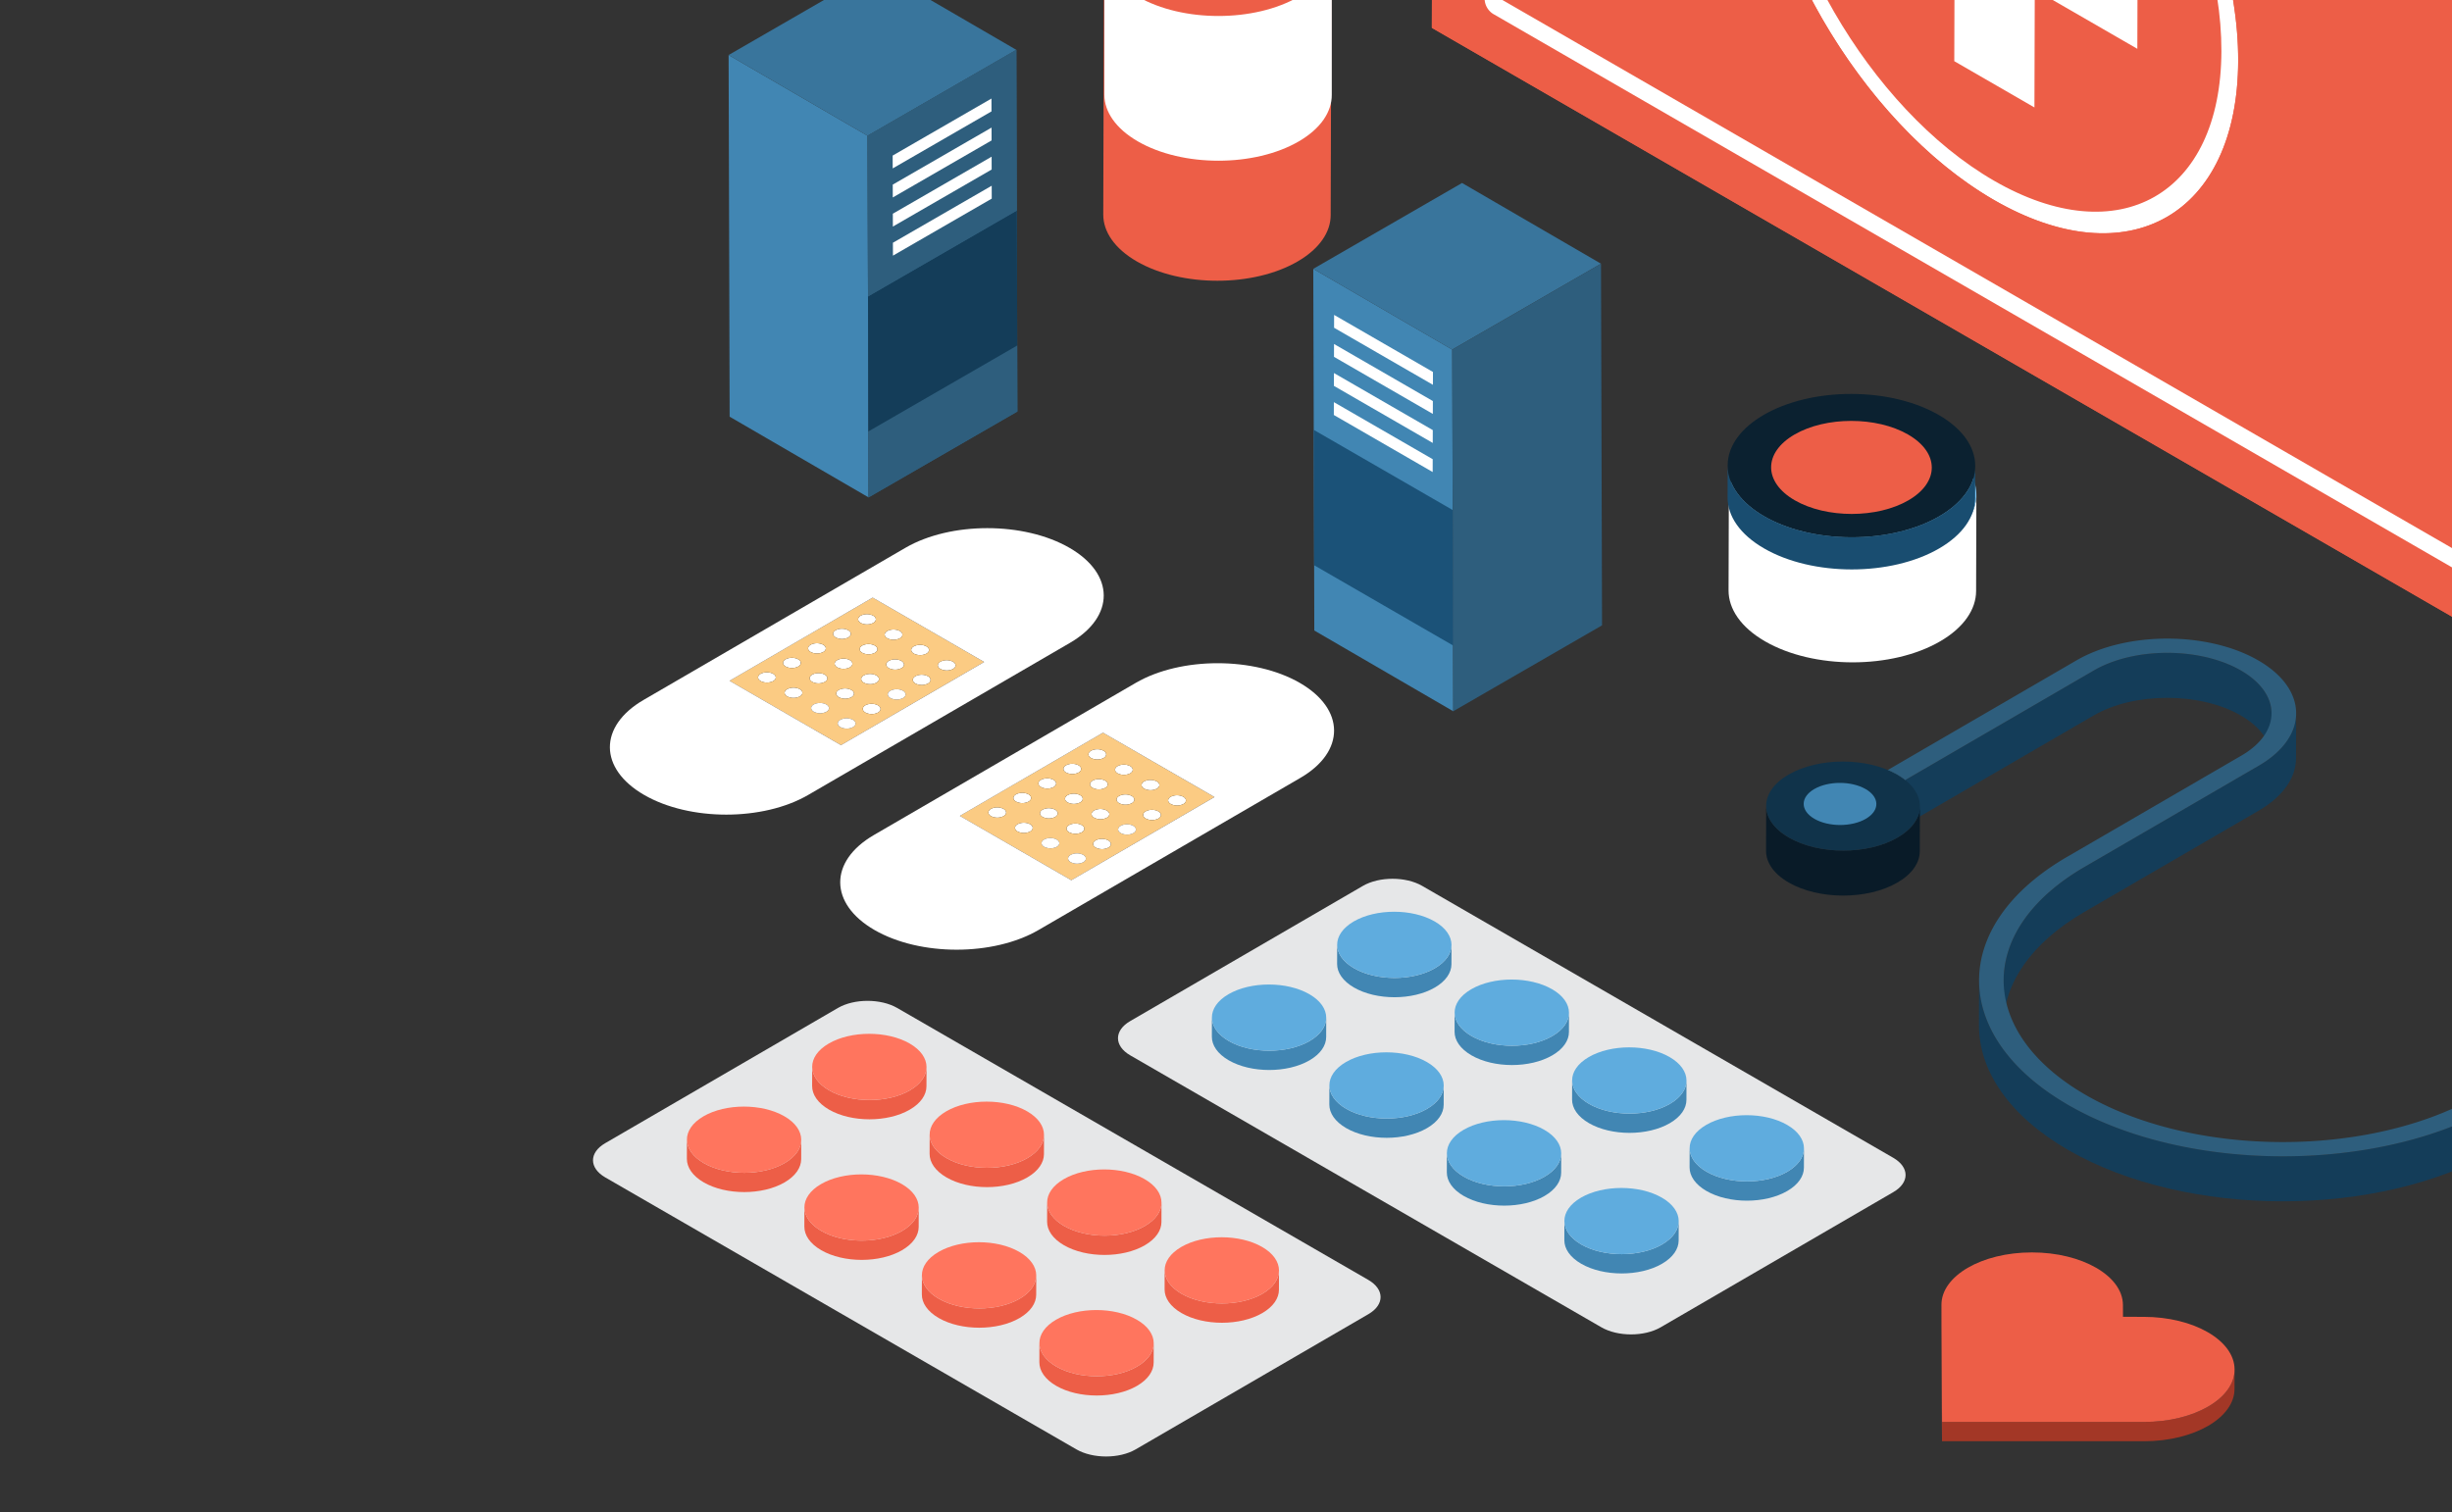 <svg xmlns="http://www.w3.org/2000/svg" xmlns:xlink="http://www.w3.org/1999/xlink" width="1921" height="1185" viewBox="0 0 1921 1185">
  <rect x="0" y="0" width="1921" height="1185" fill="#333333" stroke="none"/>
  <defs>
    <clipPath id="clip-path">
      <rect id="Rectangle_2" data-name="Rectangle 2" width="1921" height="1185" fill="#fff"/>
    </clipPath>
  </defs>
  <g id="Mask_Group_1" data-name="Mask Group 1" clip-path="url(#clip-path)">
    <g id="Group_236" data-name="Group 236" transform="translate(385.531 -883.81)">
      <g id="Group_33" data-name="Group 33" transform="translate(736.236 102.602)">
        <g id="Group_24" data-name="Group 24" transform="translate(0.001)">
          <path id="Path_1" data-name="Path 1" d="M451.162,130.1l-.062,20.575-62.714,36.455-24.653,14.335h-.062l-130.31,75.751.062-20.575,130.248-75.689,24.715-14.4Z" transform="translate(62.883 39.814)" fill="#a33726"/>
          <path id="Path_2" data-name="Path 2" d="M697.878,272.517,634.422,309.4l-23.973,13.9L480.139,399.057,185.722,229.142,316.958,152.9l24.591-14.273L403.461,102.6Z" transform="translate(-183.832 -102.602)" fill="#cc4731"/>
          <path id="Path_3" data-name="Path 3" d="M511.343,168.218,293.6,294.758l-60.243-34.786,131.483-76.431,23.665-13.717L451.1,133.432Z" transform="translate(62.883 57.059)" fill="#b8402c"/>
          <path id="Path_4" data-name="Path 4" d="M488.583,151.712l-.062,20.513-61.849,35.96L401.957,222.52,270.782,298.766l.062-20.513,131.113-76.184,24.715-14.4Z" transform="translate(256.671 151.726)" fill="#a33726"/>
          <path id="Path_5" data-name="Path 5" d="M631.827,234.416l-61.911,35.96-24.592,14.335L414.087,360.957,243.122,262.282l131.236-76.307L399.011,171.7l61.849-35.96Z" transform="translate(113.427 69.022)" fill="#cc4731"/>
          <path id="Path_6" data-name="Path 6" d="M548.763,189.818,331.025,316.358l-60.243-34.786,131.113-76.184,24.653-14.335,61.973-36.022Z" transform="translate(256.671 168.919)" fill="#b8402c"/>
          <path id="Path_7" data-name="Path 7" d="M1067.523,631.256l-1.918,676.505L185.416,799.584l1.918-676.506L481.7,293.033l-.058,20.535,60.278,34.8.059-20.535,170.933,98.689-.058,20.534,60.278,34.8.058-20.534Z" transform="translate(-185.416 3.442)" fill="#ed5e47"/>
          <path id="Path_8" data-name="Path 8" d="M547.526,184.842l-1.915,676.51-60,34.848L460.9,910.6l-133.028,77.3,1.915-676.51L460.9,235.2l24.715-14.4Z" transform="translate(552.325 323.298)" fill="#a33726"/>
          <g id="Group_1" data-name="Group 1" transform="translate(1013.226 544.099)">
            <path id="Path_9" data-name="Path 9" d="M374.117,190.662v675.4l-24.715,14.4v-675.4Z" transform="translate(-349.402 -190.662)" fill="#091b28"/>
          </g>
          <g id="Group_2" data-name="Group 2" transform="translate(487.786 240.724)">
            <path id="Path_10" data-name="Path 10" d="M459.919,240.236l-24.591,14.335L264.362,155.834l24.653-14.273Z" transform="translate(-264.362 -141.562)" fill="#143d59"/>
          </g>
          <g id="Group_3" data-name="Group 3" transform="translate(658.628 339.398)">
            <path id="Path_11" data-name="Path 11" d="M316.727,157.532v20.513L292.012,192.38V171.928Z" transform="translate(-292.012 -157.532)" fill="#091b28"/>
          </g>
          <g id="Group_4" data-name="Group 4" transform="translate(658.566 359.973)">
            <path id="Path_12" data-name="Path 12" d="M359.265,185.423l-24.646,14.332L292,175.2l24.653-14.335Z" transform="translate(-292.002 -160.862)" fill="#0f2f45"/>
          </g>
          <g id="Group_5" data-name="Group 5" transform="translate(133.126 36.022)">
            <path id="Path_13" data-name="Path 13" d="M524.734,278.656l-.309.556-23.974,13.9L206.962,122.7l24.591-14.273Z" transform="translate(-206.962 -108.432)" fill="#143d59"/>
          </g>
          <g id="Group_6" data-name="Group 6" transform="translate(426.555 206.37)">
            <path id="Path_14" data-name="Path 14" d="M279.167,136v20.575l-24.653,14.335h-.062V150.4Z" transform="translate(-254.452 -136.002)" fill="#091b28"/>
          </g>
          <g id="Group_7" data-name="Group 7" transform="translate(426.576 226.883)">
            <path id="Path_15" data-name="Path 15" d="M322.662,163.383l-24.83,14.438L254.456,153.7l1.152-.66,23.664-13.717Z" transform="translate(-254.456 -139.322)" fill="#0f2f45"/>
          </g>
          <g id="Group_12" data-name="Group 12" transform="translate(368.987 151.011)">
            <g id="Group_11" data-name="Group 11">
              <g id="Group_8" data-name="Group 8" transform="translate(28.325 48.855)">
                <path id="Path_16" data-name="Path 16" d="M249.948,160.256,293.5,134.949l-.229,80.778-43.547,25.307Z" transform="translate(-249.719 -134.949)" fill="#091b28"/>
              </g>
              <path id="Path_17" data-name="Path 17" d="M288.15,176.984l-.092,32.592-.229,80.778,43.547-25.307.23-80.778.092-32.592Z" transform="translate(-24.033 0.536)" fill="#091b28"/>
              <g id="Group_9" data-name="Group 9" transform="translate(0.321)">
                <path id="Path_18" data-name="Path 18" d="M245.187,152.349l43.547-25.307,263.8,152.212-43.547,25.307Z" transform="translate(-245.187 -127.042)" fill="#143d59"/>
              </g>
              <g id="Group_10" data-name="Group 10" transform="translate(0 25.307)">
                <path id="Path_19" data-name="Path 19" d="M509.253,283.35l-.092,32.592-.229,80.778-28.364-16.376.229-80.778L273.689,179.993l-.229,80.778-28.325-16.353.229-80.778.092-32.5Z" transform="translate(-245.135 -131.138)" fill="#2e5e7d"/>
              </g>
            </g>
          </g>
          <path id="Path_20" data-name="Path 20" d="M792.636,327.257l-61.911,35.96-24.653,14.335L574.9,453.8,280.542,283.882l131.236-76.246L436.37,193.3l61.911-35.96Z" transform="translate(307.216 180.882)" fill="#cc4731"/>
          <g id="Group_13" data-name="Group 13" transform="translate(718.994 374.184)">
            <path id="Path_21" data-name="Path 21" d="M620.728,333.077l-24.653,14.335L301.782,177.5l24.591-14.335Z" transform="translate(-301.782 -163.162)" fill="#143d59"/>
          </g>
          <g id="Group_18" data-name="Group 18" transform="translate(774.507 429.978)">
            <g id="Group_17" data-name="Group 17">
              <g id="Group_14" data-name="Group 14" transform="translate(70.456 40.678)">
                <path id="Path_22" data-name="Path 22" d="M322.22,267.35l152.416-88.575-.05,17.633L322.169,284.983Z" transform="translate(-322.169 -178.775)" fill="#091b28"/>
              </g>
              <g id="Group_15" data-name="Group 15" transform="translate(0.05)">
                <path id="Path_23" data-name="Path 23" d="M310.775,260.766l152.416-88.575,70.456,40.678L381.231,301.444Z" transform="translate(-310.775 -172.192)" fill="#143d59"/>
              </g>
              <g id="Group_16" data-name="Group 16" transform="translate(0 88.575)">
                <path id="Path_24" data-name="Path 24" d="M381.273,227.2l-.05,17.633-70.456-40.678.05-17.634Z" transform="translate(-310.766 -186.527)" fill="#2e5e7d"/>
              </g>
            </g>
          </g>
          <g id="Group_23" data-name="Group 23" transform="translate(104.756 50.813)">
            <g id="Group_22" data-name="Group 22">
              <g id="Group_19" data-name="Group 19" transform="translate(70.456 40.678)">
                <path id="Path_25" data-name="Path 25" d="M213.824,205.984l152.416-88.575-.049,17.634L213.773,223.617Z" transform="translate(-213.773 -117.409)" fill="#091b28"/>
              </g>
              <g id="Group_20" data-name="Group 20" transform="translate(0.05)">
                <path id="Path_26" data-name="Path 26" d="M202.378,199.4l152.416-88.575L425.25,151.5,272.835,240.078Z" transform="translate(-202.378 -110.826)" fill="#143d59"/>
              </g>
              <g id="Group_21" data-name="Group 21" transform="translate(0 88.575)">
                <path id="Path_27" data-name="Path 27" d="M272.877,165.839l-.05,17.633L202.37,142.794l.05-17.633Z" transform="translate(-202.37 -125.161)" fill="#2e5e7d"/>
              </g>
            </g>
          </g>
        </g>
        <g id="Group_32" data-name="Group 32" transform="translate(0 126.518)">
          <g id="Group_31" data-name="Group 31">
            <g id="Group_25" data-name="Group 25" transform="translate(263.528 364.067)">
              <path id="Path_28" data-name="Path 28" d="M583.11,512.769c-.315,112.465-80.224,158-178.1,101.492C307.1,557.732,227.753,420.249,228.068,307.783c.321-112.509,80.188-158.021,178.1-101.492C504.041,262.8,583.432,400.26,583.11,512.769ZM293.692,381.811l80.4,46.421-.266,92.335,62.807,36.263.26-92.341,80.361,46.4.2-72.168-80.361-46.39.266-92.385-62.807-36.257-.259,92.378-80.4-46.415-.2,72.161" transform="translate(-228.067 -182.001)" fill="#ed5e47"/>
            </g>
            <g id="Group_26" data-name="Group 26" transform="translate(329.153 445.749)">
              <path id="Path_29" data-name="Path 29" d="M382.355,231.48l-.262,92.383,80.358,46.395-.2,72.165-80.358-46.394-.262,92.337-62.8-36.259.261-92.337-80.4-46.418.2-72.165,80.4,46.417.262-92.382Z" transform="translate(-238.688 -195.221)" fill="#fff"/>
            </g>
            <g id="Group_27" data-name="Group 27" transform="translate(250.355 347.147)">
              <path id="Path_30" data-name="Path 30" d="M417.254,205.336c105.131,60.7,190.379,208.4,190.04,329.2s-86.15,169.7-191.281,109S225.6,435.166,225.936,314.359,312.123,144.636,417.254,205.336Zm-1.2,423.107c97.871,56.511,177.781,10.973,178.1-101.492.321-112.509-79.069-249.967-176.94-306.478-97.914-56.529-177.781-11.017-178.1,101.492-.321,112.465,79.026,249.948,176.94,306.478" transform="translate(-225.935 -179.262)" fill="#fff"/>
            </g>
            <g id="Group_28" data-name="Group 28">
              <path id="Path_31" data-name="Path 31" d="M773.156,461.3,1067.523,631.26l-1.915,676.5L185.416,799.588l1.915-676.51,294.33,169.934-.056,20.532,60.28,34.8.055-20.538L712.876,426.5l-.062,20.532,60.28,34.8ZM435.772,605.322c-.34,120.807,84.945,268.485,190.076,329.179S816.784,946.3,817.13,825.5s-84.908-268.5-190.04-329.2S436.112,484.515,435.772,605.322m583.742,67.095c3.633,2.095,6.6.451,6.611-3.72a14.512,14.512,0,0,0-6.568-11.375l-784.6-452.988c-3.633-2.095-6.562-.383-6.574,3.787a14.335,14.335,0,0,0,6.531,11.307l784.6,452.988m-1.613,569.167c3.627,2.094,6.6.4,6.611-3.769a14.422,14.422,0,0,0-6.568-11.326l-784.6-452.994c-3.633-2.095-6.562-.426-6.574,3.744a14.412,14.412,0,0,0,6.531,11.35l784.6,452.994" transform="translate(-185.416 -123.078)" fill="#ed5e47"/>
            </g>
            <g id="Group_29" data-name="Group 29" transform="translate(41.354 649.515)">
              <path id="Path_32" data-name="Path 32" d="M983.284,682.095a14.422,14.422,0,0,1,6.568,11.326c-.013,4.171-2.984,5.863-6.611,3.769L198.64,244.2a14.412,14.412,0,0,1-6.531-11.35c.012-4.171,2.941-5.839,6.574-3.738Z" transform="translate(-192.109 -228.199)" fill="#fff"/>
            </g>
            <g id="Group_30" data-name="Group 30" transform="translate(42.967 80.362)">
              <path id="Path_33" data-name="Path 33" d="M983.545,589.967a14.5,14.5,0,0,1,6.568,11.375c-.012,4.171-2.978,5.814-6.611,3.719L198.9,152.074a14.335,14.335,0,0,1-6.531-11.307c.012-4.171,2.941-5.882,6.574-3.787Z" transform="translate(-192.37 -136.084)" fill="#fff"/>
            </g>
          </g>
        </g>
      </g>
      <g id="Group_73" data-name="Group 73" transform="translate(998.066 1384.245)">
        <g id="Group_71" data-name="Group 71" transform="translate(0)">
          <g id="Group_36" data-name="Group 36" transform="translate(998.274 157.541)">
            <path id="Path_34" data-name="Path 34" d="M392.281,340.393c-1.884-1.088-2.83-2.527-2.824-3.967l-.1,35.256c-.006,1.44.939,2.879,2.824,3.973l22.726,13.118.1-35.256Z" transform="translate(-389.358 -330.871)" fill="#a33726"/>
            <g id="Group_34" data-name="Group 34" transform="translate(25.546 14.74)">
              <path id="Path_35" data-name="Path 35" d="M407.193,337.913l-.1,35.257-13.6,7.9.1-35.257Z" transform="translate(-393.493 -337.913)" fill="#ed5e47"/>
            </g>
            <g id="Group_35" data-name="Group 35" transform="translate(0.1)">
              <path id="Path_36" data-name="Path 36" d="M428.522,350.27l-13.6,7.9L392.2,345.055c-3.744-2.169-3.769-5.721-.043-7.884a15.078,15.078,0,0,1,13.642-.025Z" transform="translate(-389.374 -335.527)" fill="#ed5e47"/>
            </g>
          </g>
          <g id="Group_68" data-name="Group 68">
            <g id="Group_37" data-name="Group 37" transform="translate(877.188 87.623)">
              <path id="Path_37" data-name="Path 37" d="M383.461,324.211l-.1,35.257-13.6,7.9.1-35.256Z" transform="translate(-369.761 -324.211)" fill="#2e5e7d"/>
            </g>
            <path id="Path_38" data-name="Path 38" d="M508.459,325.644c-31.876-18.406-83.542-18.406-115.172-.025L245.529,411.485l-.1,35.256,147.758-85.866c31.629-18.376,83.3-18.376,115.172.025,16.028,9.256,24.041,21.44,24,33.612l.105-35.256C532.5,347.084,524.493,334.9,508.459,325.644Z" transform="translate(-136.449 -300.675)" fill="#143d59"/>
            <g id="Group_38" data-name="Group 38" transform="translate(95.332 102.933)">
              <path id="Path_39" data-name="Path 39" d="M256.969,334.567l-.1,35.256a52.163,52.163,0,0,0-6.271-4.257,64.858,64.858,0,0,0-7.377-3.621l.1-35.256a64.9,64.9,0,0,1,7.377,3.621A51.7,51.7,0,0,1,256.969,334.567Z" transform="translate(-243.221 -326.689)" fill="#2e5e7d"/>
            </g>
            <g id="Group_39" data-name="Group 39" transform="translate(0 131.071)">
              <path id="Path_40" data-name="Path 40" d="M348.333,331.589l-.1,35.256c-.025,8.873-5.851,17.727-17.5,24.492-23.436,13.624-61.577,13.624-85.168,0-11.869-6.852-17.8-15.848-17.776-24.839l.1-35.256c-.025,8.984,5.907,17.986,17.776,24.839,23.591,13.618,61.732,13.618,85.168,0C342.482,349.316,348.308,340.456,348.333,331.589Z" transform="translate(-227.792 -331.243)" fill="#091b28"/>
            </g>
            <g id="Group_40" data-name="Group 40" transform="translate(0.101 96.36)">
              <path id="Path_41" data-name="Path 41" d="M330.472,335.843c23.59,13.618,23.72,35.713.278,49.331s-61.577,13.618-85.168,0-23.714-35.713-.278-49.331S306.882,322.219,330.472,335.843Z" transform="translate(-227.808 -325.625)" fill="#10334a"/>
            </g>
            <g id="Group_41" data-name="Group 41" transform="translate(572.992 198.681)">
              <path id="Path_42" data-name="Path 42" d="M335.5,350.771l-.1,35.257-14.872-8.586.1-35.257Z" transform="translate(-320.528 -342.185)" fill="#2e5e7d"/>
            </g>
            <path id="Path_43" data-name="Path 43" d="M593.582,335.874c-17.752-10.25-42.2-15.465-67.126-14.328-24.919,1.094-47.607,8.471-62.288,20.2l-127.888,102.1a57.64,57.64,0,0,0-13.247,14.6l-.1,35.256a57.645,57.645,0,0,1,13.247-14.6l127.887-102.1c14.681-11.727,37.363-19.111,62.288-20.2,24.925-1.137,49.374,4.078,67.126,14.328l18.777,10.838.1-35.256Z" transform="translate(264.928 -251.187)" fill="#143d59"/>
            <g id="Group_42" data-name="Group 42" transform="translate(573.09 59.019)">
              <path id="Path_44" data-name="Path 44" d="M638.341,348.185l-13.6,7.9L605.965,345.25c-17.752-10.25-42.2-15.465-67.126-14.329-24.919,1.094-47.607,8.471-62.288,20.2L348.664,453.23a57.637,57.637,0,0,0-13.247,14.6l-14.872-8.588a70.831,70.831,0,0,1,12.512-12.568L460.944,344.521c17.968-14.328,45.8-23.368,76.338-24.758,30.511-1.365,60.545,5.029,82.282,17.585Z" transform="translate(-320.544 -319.582)" fill="#2e5e7d"/>
            </g>
            <path id="Path_45" data-name="Path 45" d="M412.369,350.03l-18.777-10.838-.1,35.256,18.777,10.844c16.274,9.392,25.258,22.064,25.222,35.25l.105-35.256C437.634,372.094,428.644,359.428,412.369,350.03Z" transform="translate(630.33 -159.006)" fill="#143d59"/>
            <g id="Group_43" data-name="Group 43" transform="translate(582.13 207.267)">
              <path id="Path_46" data-name="Path 46" d="M322.007,397.929l.1-35.256a36.4,36.4,0,0,1,5.734-19.1l-.1,35.256A36.4,36.4,0,0,0,322.007,397.929Z" transform="translate(-322.007 -343.575)" fill="#ed5e47"/>
            </g>
            <g id="Group_44" data-name="Group 44" transform="translate(562.809 198.679)">
              <path id="Path_47" data-name="Path 47" d="M318.88,405.084l.1-35.256c.025-9.385,3.392-18.8,10.182-27.644l-.1,35.256C322.272,386.289,318.9,395.7,318.88,405.084Z" transform="translate(-318.88 -342.185)" fill="#ed5e47"/>
            </g>
            <g id="Group_45" data-name="Group 45" transform="translate(586.016 209.047)">
              <path id="Path_48" data-name="Path 48" d="M322.636,396.512l.105-35.262a34.693,34.693,0,0,1,4.918-17.387l-.1,35.256A34.771,34.771,0,0,0,322.636,396.512Z" transform="translate(-322.636 -343.863)" fill="#a33726"/>
            </g>
            <g id="Group_46" data-name="Group 46" transform="translate(582.129 226.366)">
              <path id="Path_49" data-name="Path 49" d="M322.007,381.922l.1-35.256c-.043,14.866,9.929,29.633,29.466,40.916l-.1,35.256C331.936,411.561,321.964,396.788,322.007,381.922Z" transform="translate(-322.007 -346.666)" fill="#ed5e47"/>
            </g>
            <path id="Path_50" data-name="Path 50" d="M457.922,360.473,321.261,439.894c-42.089,24.462-63.165,56.542-63.252,88.671l-.105,35.256c.093-32.129,21.168-64.209,63.258-88.671l136.661-79.422c19.45-11.3,29.188-26.117,29.231-40.959l.1-35.256C487.11,334.355,477.373,349.172,457.922,360.473Z" transform="translate(-71.85 -260.913)" fill="#143d59"/>
            <g id="Group_47" data-name="Group 47" transform="translate(611.598 267.283)">
              <path id="Path_51" data-name="Path 51" d="M385.182,386.951l-.1,35.257-58.305-33.662.1-35.257Z" transform="translate(-326.776 -353.288)" fill="#ed5e47"/>
            </g>
            <g id="Group_48" data-name="Group 48" transform="translate(597.998 275.186)">
              <path id="Path_52" data-name="Path 52" d="M376.117,384.267l-.1,35.257-51.442-29.7.1-35.257Z" transform="translate(-324.575 -354.567)" fill="#ed5e47"/>
            </g>
            <g id="Group_49" data-name="Group 49" transform="translate(562.809 226.322)">
              <path id="Path_53" data-name="Path 53" d="M318.88,381.915l.1-35.256c-.049,17.751,11.857,35.392,35.188,48.861l-.1,35.256C330.737,417.307,318.831,399.667,318.88,381.915Z" transform="translate(-318.88 -346.659)" fill="#ed5e47"/>
            </g>
            <path id="Path_54" data-name="Path 54" d="M354.709,397.112c-24.1-13.915-36.411-32.129-36.356-50.456l-.1,35.256c-.056,18.326,12.252,36.541,36.356,50.456l48.719,28.125.1-35.256Z" transform="translate(240.687 -120.352)" fill="#a33726"/>
            <g id="Group_50" data-name="Group 50" transform="translate(669.904 300.945)">
              <path id="Path_55" data-name="Path 55" d="M394.619,392.4l-.1,35.256-58.306-33.663.1-35.257Z" transform="translate(-336.213 -358.736)" fill="#ed5e47"/>
            </g>
            <g id="Group_51" data-name="Group 51" transform="translate(590.555 335.953)">
              <path id="Path_56" data-name="Path 56" d="M326.193,365.973l-.1,35.257-2.722-1.571.1-35.257Z" transform="translate(-323.371 -364.402)" fill="#ed5e47"/>
            </g>
            <g id="Group_52" data-name="Group 52" transform="translate(559.037 196.998)">
              <path id="Path_57" data-name="Path 57" d="M332.323,343.594c-19.63,25.58-10.652,55.917,25.005,76.5l51.444,29.7-56.165,32.642-2.719-1.576L403.347,449.8l-48.719-28.125c-37.2-21.477-46.31-53.205-25.222-79.761Z" transform="translate(-318.27 -341.913)" fill="#ed5e47"/>
            </g>
            <g id="Group_53" data-name="Group 53" transform="translate(593.277 304.886)">
              <path id="Path_58" data-name="Path 58" d="M380.074,359.374l-.1,35.257-56.163,32.638.1-35.257Z" transform="translate(-323.811 -359.374)" fill="#ed5e47"/>
            </g>
            <g id="Group_54" data-name="Group 54" transform="translate(663.129 312.789)">
              <path id="Path_59" data-name="Path 59" d="M386.7,390.376l-.1,35.256-51.48-29.722.1-35.257Z" transform="translate(-335.116 -360.653)" fill="#ed5e47"/>
            </g>
            <g id="Group_55" data-name="Group 55" transform="translate(593.277 337.524)">
              <path id="Path_60" data-name="Path 60" d="M337.6,372.56l-.1,35.256-13.689-7.9.1-35.257Z" transform="translate(-323.811 -364.656)" fill="#ed5e47"/>
            </g>
            <g id="Group_56" data-name="Group 56" transform="translate(606.966 345.427)">
              <path id="Path_61" data-name="Path 61" d="M328.848,367.507l-.1,35.256-2.722-1.572.1-35.256Z" transform="translate(-326.027 -365.936)" fill="#ed5e47"/>
            </g>
            <g id="Group_57" data-name="Group 57" transform="translate(728.207 334.611)">
              <path id="Path_62" data-name="Path 62" d="M449.4,377.71l-.1,35.256c-35.349,7.384-75.677,2.62-103.649-13.525l.105-35.256C373.719,380.33,414.054,385.088,449.4,377.71Z" transform="translate(-345.649 -364.185)" fill="#ed5e47"/>
            </g>
            <g id="Group_58" data-name="Group 58" transform="translate(831.857 348.137)">
              <path id="Path_63" data-name="Path 63" d="M377.436,374.984l-.1,35.257-14.912-8.61.1-35.256Z" transform="translate(-362.424 -366.374)" fill="#2e5e7d"/>
            </g>
            <g id="Group_59" data-name="Group 59" transform="translate(714.608 342.513)">
              <path id="Path_64" data-name="Path 64" d="M475.71,379.694l-.1,35.262c-44.1,11.455-96.537,6.327-132.163-14.236l.1-35.256C379.174,386.027,431.619,391.155,475.71,379.694Z" transform="translate(-343.448 -365.464)" fill="#ed5e47"/>
            </g>
            <g id="Group_60" data-name="Group 60" transform="translate(606.966 312.789)">
              <path id="Path_65" data-name="Path 65" d="M382.289,360.653l-.1,35.257-56.163,32.638.1-35.256Z" transform="translate(-326.027 -360.653)" fill="#ed5e47"/>
            </g>
            <g id="Group_61" data-name="Group 61" transform="translate(609.687 315.932)">
              <path id="Path_66" data-name="Path 66" d="M380.026,361.162l-.1,35.257-53.459,31.067.1-35.256Z" transform="translate(-326.467 -361.162)" fill="#a33726"/>
            </g>
            <g id="Group_62" data-name="Group 62" transform="translate(582.227 207.267)">
              <path id="Path_67" data-name="Path 67" d="M571.75,484.444c-35.342,7.378-75.677,2.62-103.642-13.525L409.8,437.251l-58.309-33.662c-28.008-16.17-36.356-39.513-23.733-60.014l3.077,1.779c-11.252,19.469-3.108,41.379,23.362,56.665l58.308,33.662,58.3,33.662c26.433,15.261,64.327,19.933,97.908,13.346Z" transform="translate(-322.023 -343.575)" fill="#ed5e47"/>
            </g>
            <g id="Group_63" data-name="Group 63" transform="translate(831.954 172.283)">
              <path id="Path_68" data-name="Path 68" d="M586.784,348.751c21.737,12.549,32.883,29.93,30.622,47.6-2.3,17.7-17.776,33.872-42.491,44.3l-175.9,74.436a159.811,159.811,0,0,1-21.663,7.285l-14.915-8.607a134,134,0,0,0,25.166-7.724l175.9-74.386c20.161-8.564,32.828-21.731,34.675-36.146,1.841-14.464-7.241-28.607-24.993-38.858l-18.777-10.838,13.6-7.9Z" transform="translate(-362.44 -337.913)" fill="#2e5e7d"/>
            </g>
            <path id="Path_69" data-name="Path 69" d="M604.987,351.058c-2.3,17.7-17.776,33.872-42.491,44.3L386.6,469.8a160.642,160.642,0,0,1-21.662,7.285l-.1,35.262a161.009,161.009,0,0,0,21.663-7.291l175.9-74.435c24.715-10.43,40.193-26.6,42.491-44.3a36.406,36.406,0,0,0,.291-4.406l.1-35.256A35.008,35.008,0,0,1,604.987,351.058Z" transform="translate(481.933 -120.337)" fill="#143d59"/>
            <g id="Group_64" data-name="Group 64" transform="translate(663.145 315.933)">
              <path id="Path_70" data-name="Path 70" d="M346.386,367.253q-.047,17.628-.1,35.256c.859.321,1.724.642,2.6.951q.055-17.628.105-35.256C348.116,367.9,347.245,367.574,346.386,367.253Z" transform="translate(-277.283 -329.618)" fill="#a33726"/>
              <path id="Path_71" data-name="Path 71" d="M383.981,389.313l-48.762-28.15-.1,35.256,48.763,28.151a136.17,136.17,0,0,0,20.241,9.484q.046-17.628.1-35.256A136.789,136.789,0,0,1,383.981,389.313Z" transform="translate(-335.119 -361.162)" fill="#a33726"/>
              <path id="Path_72" data-name="Path 72" d="M443,375.262c-2.07.334-4.152.63-6.24.9q-5.58.714-11.221,1.118-5.7.408-11.431.507a203.379,203.379,0,0,1-45.754-4.331c-.754-.161-1.5-.328-2.249-.494a170.878,170.878,0,0,1-19.377-5.586q-.046,17.628-.1,35.256A170.551,170.551,0,0,0,366,408.22c.748.173,1.5.334,2.243.494h0a203.421,203.421,0,0,0,45.76,4.331q5.728-.093,11.431-.507h0q5.644-.408,11.227-1.125c2.082-.266,4.165-.562,6.228-.9a186.739,186.739,0,0,0,18.672-3.973c.031-10.572.068-24.678.1-35.256A186.5,186.5,0,0,1,443,375.262Z" transform="translate(-275.558 -328.971)" fill="#a33726"/>
            </g>
            <g id="Group_65" data-name="Group 65" transform="translate(562.909 198.679)">
              <path id="Path_73" data-name="Path 73" d="M602.857,500.249c-44.091,11.462-96.537,6.333-132.163-14.23l-51.481-29.726-56.158,32.642-13.692-7.9,56.165-32.642-51.444-29.7c-35.657-20.587-44.635-50.925-25.005-76.505l14.872,8.589c-12.623,20.5-4.276,43.844,23.733,60.014l58.309,33.662L484.3,478.117c27.965,16.145,68.3,20.9,103.642,13.525Z" transform="translate(-318.896 -342.185)" fill="#ed5e47"/>
            </g>
            <path id="Path_74" data-name="Path 74" d="M660.484,451.229c-92.218,53.594-242.818,53.594-335.641,0-46.73-26.976-70.055-62.461-69.956-97.883l-.1,35.256c-.1,35.423,23.226,70.907,69.956,97.884,92.823,53.594,243.417,53.594,335.641,0l34.527-20.069.1-35.256Z" transform="translate(-87.987 -85.712)" fill="#143d59"/>
            <g id="Group_66" data-name="Group 66" transform="translate(95.431)">
              <path id="Path_75" data-name="Path 75" d="M533.415,327.1c39.408,22.75,39.618,59.736.464,82.492L397.217,489.011c-84.735,49.245-84.284,129.37,1.044,178.633,85.285,49.245,223.621,49.239,308.356,0l34.527-20.068,13.686,7.9L720.3,675.547c-92.218,53.594-242.818,53.594-335.641,0-92.867-53.613-93.318-140.826-1.094-194.414L520.23,401.711c31.629-18.382,31.425-48.33-.414-66.712-31.876-18.406-83.542-18.406-115.172-.025L256.886,420.841a51.7,51.7,0,0,0-6.271-4.257,64.893,64.893,0,0,0-7.378-3.621L391,327.1C430.15,304.341,494.007,304.341,533.415,327.1Z" transform="translate(-243.237 -310.03)" fill="#2e5e7d"/>
            </g>
            <g id="Group_67" data-name="Group 67" transform="translate(607.067 312.788)">
              <path id="Path_76" data-name="Path 76" d="M568.762,406.3c-45.815,12.277-100.621,7.105-137.78-14.347L382.22,363.8l-53.458,31.067-2.719-1.569L382.2,360.653l51.481,29.725c35.627,20.563,88.072,25.692,132.163,14.23Z" transform="translate(-326.043 -360.653)" fill="#ed5e47"/>
            </g>
          </g>
          <g id="Group_70" data-name="Group 70" transform="translate(877.189 87.622)">
            <path id="Path_77" data-name="Path 77" d="M406.185,338.608a14.969,14.969,0,0,1-13.6,0L369.86,325.49l-.1,35.256L392.48,373.87a15,15,0,0,0,13.606,0c1.878-1.094,2.823-2.521,2.83-3.948l.1-35.256C409.015,336.093,408.069,337.52,406.185,338.608Z" transform="translate(-369.761 -317.587)" fill="#a33726"/>
            <g id="Group_69" data-name="Group 69" transform="translate(0.099)">
              <path id="Path_78" data-name="Path 78" d="M406.1,337.329c3.788,2.187,3.763,5.721,0,7.9a14.969,14.969,0,0,1-13.6,0l-22.725-13.118,13.6-7.9Z" transform="translate(-369.777 -324.211)" fill="#ed5e47"/>
            </g>
          </g>
        </g>
        <g id="Group_72" data-name="Group 72" transform="translate(29.482 113.086)">
          <path id="Path_79" data-name="Path 79" d="M281.095,333.156c11.165,6.451,11.221,16.88.13,23.325s-29.1,6.444-40.261,0c-11.128-6.42-11.227-16.874-.136-23.325S269.973,326.737,281.095,333.156Z" transform="translate(-232.563 -328.332)" fill="#4186b3"/>
        </g>
      </g>
      <g id="Group_81" data-name="Group 81" transform="translate(466.694 653.459)">
        <g id="Group_74" data-name="Group 74" transform="translate(12.116 96.293)">
          <path id="Path_80" data-name="Path 80" d="M322.782,207.847l-.859,302.2c-.037,13.13-8.663,26.235-25.883,36.238-34.681,20.155-91.068,20.155-125.984,0-17.566-10.146-26.34-23.455-26.3-36.745l.859-302.2c-.037,13.29,8.737,26.6,26.3,36.739,34.916,20.155,91.3,20.155,125.984,0C314.119,234.076,322.745,220.97,322.782,207.847Z" transform="translate(-143.753 -207.34)" fill="#ed5e47"/>
        </g>
        <g id="Group_75" data-name="Group 75" transform="translate(12.975 44.95)">
          <path id="Path_81" data-name="Path 81" d="M295.772,214.142c34.91,20.155,35.052,52.841.408,72.971-34.687,20.155-91.068,20.155-125.984,0s-35.1-52.816-.408-72.971C204.432,194.005,260.856,193.981,295.772,214.142Z" transform="translate(-143.892 -199.03)" fill="#a33726"/>
        </g>
        <g id="Group_76" data-name="Group 76" transform="translate(12.975 191.273)">
          <path id="Path_82" data-name="Path 82" d="M143.892,336.123c.074,13.2,8.848,26.414,26.3,36.492,34.916,20.155,91.3,20.155,125.984,0,17.325-10.071,25.951-23.275,25.883-36.485V222.712c.068,13.21-8.558,26.42-25.883,36.485-34.687,20.161-91.068,20.161-125.984,0-17.455-10.078-26.229-23.281-26.3-36.485Z" transform="translate(-143.892 -222.712)" fill="#fff"/>
        </g>
        <g id="Group_80" data-name="Group 80" transform="translate(0 0)">
          <g id="Group_79" data-name="Group 79">
            <g id="Group_77" data-name="Group 77" transform="translate(0 58.523)">
              <path id="Path_83" data-name="Path 83" d="M345.054,201.845l-.142,50.369c-.043,14.946-9.867,29.874-29.5,41.286-39.55,22.979-103.84,22.96-143.643-.025-20.013-11.554-30.016-26.729-29.973-41.879l.142-50.369c-.043,15.156,9.96,30.325,29.973,41.886,39.81,22.979,104.1,23,143.643.019C335.186,231.719,345.011,216.8,345.054,201.845Z" transform="translate(-141.792 -201.227)" fill="#fff"/>
            </g>
            <g id="Group_78" data-name="Group 78" transform="translate(0.142)">
              <path id="Path_84" data-name="Path 84" d="M314.925,208.979c39.8,22.985,40.05,60.224.507,83.2s-103.834,22.96-143.643-.019c-39.76-22.96-40.014-60.2-.463-83.178S275.159,186.025,314.925,208.979Z" transform="translate(-141.815 -191.755)" fill="#e6e7e8"/>
            </g>
          </g>
        </g>
      </g>
      <g id="Group_95" data-name="Group 95" transform="translate(185.291 859.628)">
        <g id="Group_86" data-name="Group 86">
          <g id="Group_85" data-name="Group 85">
            <g id="Group_82" data-name="Group 82" transform="translate(0 67.303)">
              <path id="Path_85" data-name="Path 85" d="M205.92,582.686,97.051,519.419l-.8-283.4,108.869,63.268Z" transform="translate(-96.248 -236.016)" fill="#4186b3"/>
            </g>
            <g id="Group_83" data-name="Group 83">
              <path id="Path_86" data-name="Path 86" d="M205.117,355.693,96.248,292.425l116.572-67.3L321.689,288.39Z" transform="translate(-96.248 -225.123)" fill="#39759c"/>
            </g>
            <g id="Group_84" data-name="Group 84" transform="translate(108.869 63.267)">
              <path id="Path_87" data-name="Path 87" d="M230.44,235.362l.8,283.4-116.572,67.3-.8-283.4Z" transform="translate(-113.868 -235.362)" fill="#2e5e7d"/>
            </g>
          </g>
        </g>
        <g id="Group_94" data-name="Group 94" transform="translate(108.85 63.258)">
          <g id="Group_87" data-name="Group 87" transform="translate(0.656 231.679)">
            <path id="Path_88" data-name="Path 88" d="M114.118,391.9l-.147-51.721,116.612-67.326.146,51.721Z" transform="translate(-113.971 -272.857)" fill="#2e5e7d"/>
          </g>
          <g id="Group_88" data-name="Group 88" transform="translate(0.356 125.925)">
            <path id="Path_89" data-name="Path 89" d="M230.535,255.741l.3,105.755L114.222,428.822l-.3-105.755Z" transform="translate(-113.923 -255.741)" fill="#143d59"/>
          </g>
          <g id="Group_89" data-name="Group 89">
            <path id="Path_90" data-name="Path 90" d="M113.865,302.685l116.611-67.324.358,125.923-116.611,67.33Zm97.3,49.251-.031-10.108-77.395,44.685.025,10.108,77.4-44.685m-.192-68.362-.031-10.059-77.4,44.685.031,10.065,77.4-44.691m.062,22.756-.031-10.059-77.395,44.685.025,10.065,77.4-44.691m.068,22.806-.031-10.065-77.4,44.685.031,10.065,77.4-44.685" transform="translate(-113.865 -235.361)" fill="#2e5e7d"/>
          </g>
          <g id="Group_90" data-name="Group 90" transform="translate(19.747 60.908)">
            <path id="Path_91" data-name="Path 91" d="M194.46,245.219l.028,10.063-77.4,44.686-.028-10.063Z" transform="translate(-117.061 -245.219)" fill="#fff"/>
          </g>
          <g id="Group_91" data-name="Group 91" transform="translate(19.682 38.152)">
            <path id="Path_92" data-name="Path 92" d="M194.45,241.536l.028,10.063-77.4,44.687-.029-10.063Z" transform="translate(-117.05 -241.536)" fill="#fff"/>
          </g>
          <g id="Group_92" data-name="Group 92" transform="translate(19.876 106.465)">
            <path id="Path_93" data-name="Path 93" d="M194.481,252.592l.028,10.109-77.4,44.686-.028-10.109Z" transform="translate(-117.082 -252.592)" fill="#fff"/>
          </g>
          <g id="Group_93" data-name="Group 93" transform="translate(19.811 83.71)">
            <path id="Path_94" data-name="Path 94" d="M194.471,248.909l.028,10.063-77.4,44.686-.028-10.063Z" transform="translate(-117.071 -248.909)" fill="#fff"/>
          </g>
        </g>
      </g>
      <g id="Group_108" data-name="Group 108" transform="translate(643.331 1027.194)">
        <g id="Group_100" data-name="Group 100">
          <g id="Group_99" data-name="Group 99">
            <g id="Group_96" data-name="Group 96" transform="translate(0.012 67.302)">
              <path id="Path_95" data-name="Path 95" d="M280.054,609.824,171.185,546.554l-.124-51.16-.309-106.088-.371-126.17,108.869,63.27.371,125.737.309,106.151Z" transform="translate(-170.382 -263.135)" fill="#4186b3"/>
            </g>
            <g id="Group_97" data-name="Group 97">
              <path id="Path_96" data-name="Path 96" d="M279.249,382.814,170.38,319.546l116.572-67.3L395.82,315.51Z" transform="translate(-170.38 -252.243)" fill="#39759c"/>
            </g>
            <g id="Group_98" data-name="Group 98" transform="translate(108.869 63.268)">
              <path id="Path_97" data-name="Path 97" d="M304.571,262.482l.8,283.4L188.8,613.189l-.8-283.4Z" transform="translate(-188 -262.482)" fill="#2e5e7d"/>
            </g>
          </g>
        </g>
        <g id="Group_107" data-name="Group 107" transform="translate(0.382 103.395)">
          <g id="Group_105" data-name="Group 105" transform="translate(15.732)">
            <g id="Group_101" data-name="Group 101" transform="translate(0.129 22.801)">
              <path id="Path_98" data-name="Path 98" d="M250.476,317.377l-.028,10.063L173.009,282.73l.029-10.063Z" transform="translate(-173.009 -272.667)" fill="#fff"/>
            </g>
            <g id="Group_102" data-name="Group 102" transform="translate(0.194)">
              <path id="Path_99" data-name="Path 99" d="M250.487,313.686l-.028,10.063-77.439-44.709.028-10.064Z" transform="translate(-173.019 -268.977)" fill="#fff"/>
            </g>
            <g id="Group_103" data-name="Group 103" transform="translate(0 68.358)">
              <path id="Path_100" data-name="Path 100" d="M250.455,324.749l-.028,10.063L172.988,290.1l.028-10.063Z" transform="translate(-172.988 -280.04)" fill="#fff"/>
            </g>
            <g id="Group_104" data-name="Group 104" transform="translate(0.065 45.557)">
              <path id="Path_101" data-name="Path 101" d="M250.465,321.059l-.028,10.063L173,286.413l.028-10.063Z" transform="translate(-172.998 -276.35)" fill="#fff"/>
            </g>
          </g>
          <g id="Group_106" data-name="Group 106" transform="translate(0 90.077)">
            <path id="Path_102" data-name="Path 102" d="M279.62,452.543l-108.869-62.9-.309-106.088,108.869,62.837Z" transform="translate(-170.442 -283.555)" fill="#1b5278"/>
          </g>
        </g>
      </g>
      <g id="Group_132" data-name="Group 132" transform="translate(92.279 1297.69)">
        <g id="Group_109" data-name="Group 109" transform="translate(215.296 79.436)">
          <path id="Path_103" data-name="Path 103" d="M127.889,310.055c2.719,1.576,2.737,4.121.031,5.7a10.851,10.851,0,0,1-9.83,0c-2.719-1.576-2.737-4.121-.031-5.7A10.85,10.85,0,0,1,127.889,310.055Z" transform="translate(-116.039 -308.878)" fill="#fff"/>
        </g>
        <g id="Group_110" data-name="Group 110" transform="translate(236.09 91.439)">
          <path id="Path_104" data-name="Path 104" d="M131.289,312.018c2.725,1.576,2.737,4.127.031,5.7a10.851,10.851,0,0,1-9.83,0c-2.762-1.594-2.774-4.146-.068-5.715A10.834,10.834,0,0,1,131.289,312.018Z" transform="translate(-119.405 -310.82)" fill="#fff"/>
        </g>
        <g id="Group_111" data-name="Group 111" transform="translate(256.914 103.465)">
          <path id="Path_105" data-name="Path 105" d="M134.627,313.944c2.762,1.594,2.774,4.146.068,5.715a10.835,10.835,0,0,1-9.867-.019c-2.725-1.576-2.737-4.127-.031-5.7A10.852,10.852,0,0,1,134.627,313.944Z" transform="translate(-122.775 -312.767)" fill="#fff"/>
        </g>
        <g id="Group_112" data-name="Group 112" transform="translate(216.494 102.832)">
          <path id="Path_106" data-name="Path 106" d="M128.114,313.863c2.725,1.569,2.737,4.121.037,5.691a10.852,10.852,0,0,1-9.83,0c-2.762-1.594-2.78-4.146-.074-5.715A10.853,10.853,0,0,1,128.114,313.863Z" transform="translate(-116.233 -312.664)" fill="#fff"/>
        </g>
        <g id="Group_113" data-name="Group 113" transform="translate(237.32 114.853)">
          <path id="Path_107" data-name="Path 107" d="M131.451,315.787c2.762,1.594,2.774,4.146.074,5.715a10.846,10.846,0,0,1-9.874-.019c-2.719-1.575-2.731-4.121-.031-5.7A10.85,10.85,0,0,1,131.451,315.787Z" transform="translate(-119.604 -314.61)" fill="#fff"/>
        </g>
        <g id="Group_114" data-name="Group 114" transform="translate(176.102 102.211)">
          <path id="Path_108" data-name="Path 108" d="M121.547,313.741c2.719,1.576,2.737,4.127.031,5.7a10.851,10.851,0,0,1-9.83,0c-2.725-1.569-2.737-4.121-.031-5.7A10.85,10.85,0,0,1,121.547,313.741Z" transform="translate(-109.696 -312.564)" fill="#fff"/>
        </g>
        <g id="Group_115" data-name="Group 115" transform="translate(196.898 114.219)">
          <path id="Path_109" data-name="Path 109" d="M124.946,315.706c2.719,1.569,2.737,4.121.031,5.691a10.812,10.812,0,0,1-9.83,0c-2.762-1.594-2.774-4.146-.068-5.715A10.852,10.852,0,0,1,124.946,315.706Z" transform="translate(-113.062 -314.507)" fill="#fff"/>
        </g>
        <g id="Group_131" data-name="Group 131">
          <g id="Group_116" data-name="Group 116" transform="translate(194.468 67.412)">
            <path id="Path_110" data-name="Path 110" d="M124.518,308.109c2.719,1.569,2.737,4.121.031,5.691a10.813,10.813,0,0,1-9.83,0c-2.719-1.569-2.737-4.121-.031-5.691A10.851,10.851,0,0,1,124.518,308.109Z" transform="translate(-112.668 -306.932)" fill="#fff"/>
          </g>
          <g id="Group_117" data-name="Group 117" transform="translate(174.871 78.8)">
            <path id="Path_111" data-name="Path 111" d="M121.344,309.951c2.725,1.569,2.737,4.121.031,5.7a10.851,10.851,0,0,1-9.83,0c-2.719-1.576-2.731-4.127-.031-5.7A10.852,10.852,0,0,1,121.344,309.951Z" transform="translate(-109.497 -308.775)" fill="#fff"/>
          </g>
          <g id="Group_118" data-name="Group 118" transform="translate(155.274 90.187)">
            <path id="Path_112" data-name="Path 112" d="M118.176,311.795c2.719,1.569,2.737,4.121.031,5.7a10.852,10.852,0,0,1-9.83,0c-2.725-1.576-2.737-4.127-.031-5.7A10.851,10.851,0,0,1,118.176,311.795Z" transform="translate(-106.325 -310.618)" fill="#fff"/>
          </g>
          <g id="Group_119" data-name="Group 119" transform="translate(195.7 90.824)">
            <path id="Path_113" data-name="Path 113" d="M124.714,311.9c2.725,1.576,2.737,4.121.037,5.7a10.851,10.851,0,0,1-9.83,0c-2.725-1.575-2.737-4.121-.037-5.7A10.851,10.851,0,0,1,124.714,311.9Z" transform="translate(-112.868 -310.721)" fill="#fff"/>
          </g>
          <g id="Group_120" data-name="Group 120" transform="translate(135.677 101.575)">
            <path id="Path_114" data-name="Path 114" d="M115,313.637c2.725,1.576,2.737,4.121.031,5.7a10.85,10.85,0,0,1-9.83,0c-2.719-1.576-2.737-4.121-.031-5.7A10.852,10.852,0,0,1,115,313.637Z" transform="translate(-103.153 -312.461)" fill="#fff"/>
          </g>
          <g id="Group_121" data-name="Group 121" transform="translate(116.082 112.962)">
            <path id="Path_115" data-name="Path 115" d="M111.833,315.48c2.719,1.576,2.731,4.127.031,5.7a10.849,10.849,0,0,1-9.83,0c-2.725-1.569-2.737-4.121-.031-5.7A10.852,10.852,0,0,1,111.833,315.48Z" transform="translate(-99.982 -314.304)" fill="#fff"/>
          </g>
          <g id="Group_122" data-name="Group 122" transform="translate(156.508 113.598)">
            <path id="Path_116" data-name="Path 116" d="M118.372,315.583c2.725,1.576,2.737,4.128.031,5.7a10.851,10.851,0,0,1-9.83,0c-2.719-1.569-2.731-4.121-.031-5.7A10.851,10.851,0,0,1,118.372,315.583Z" transform="translate(-106.525 -314.406)" fill="#fff"/>
          </g>
          <g id="Group_123" data-name="Group 123" transform="translate(136.911 124.987)">
            <path id="Path_117" data-name="Path 117" d="M115.2,317.432c2.719,1.569,2.731,4.121.031,5.691a10.813,10.813,0,0,1-9.83,0c-2.725-1.57-2.737-4.121-.031-5.691A10.812,10.812,0,0,1,115.2,317.432Z" transform="translate(-103.353 -316.25)" fill="#fff"/>
          </g>
          <g id="Group_124" data-name="Group 124" transform="translate(177.302 125.607)">
            <path id="Path_118" data-name="Path 118" d="M121.771,317.549c2.725,1.569,2.737,4.121.031,5.691a10.8,10.8,0,0,1-9.824,0c-2.762-1.594-2.78-4.14-.074-5.715A10.853,10.853,0,0,1,121.771,317.549Z" transform="translate(-109.89 -316.35)" fill="#fff"/>
          </g>
          <g id="Group_125" data-name="Group 125" transform="translate(198.126 137.628)">
            <path id="Path_119" data-name="Path 119" d="M125.11,319.472c2.762,1.594,2.774,4.146.074,5.722a10.866,10.866,0,0,1-9.874-.025c-2.719-1.569-2.737-4.121-.031-5.7A10.852,10.852,0,0,1,125.11,319.472Z" transform="translate(-113.26 -318.296)" fill="#fff"/>
          </g>
          <g id="Group_126" data-name="Group 126" transform="translate(93.716 54.446)">
            <path id="Path_120" data-name="Path 120" d="M208.531,304.833l87.336,50.424L183.7,420.443,96.362,370.019Zm13.89,78.668a10.833,10.833,0,0,0,9.867.018c2.706-1.569,2.694-4.121-.068-5.715a10.851,10.851,0,0,0-9.83,0c-2.706,1.575-2.694,4.121.031,5.7m-19.6,11.387a10.867,10.867,0,0,0,9.874.025c2.7-1.576,2.688-4.128-.074-5.722a10.85,10.85,0,0,0-9.83,0c-2.706,1.576-2.688,4.127.031,5.7m-19.593,11.387a10.853,10.853,0,0,0,9.867.025c2.706-1.575,2.688-4.127-.074-5.722a10.852,10.852,0,0,0-9.83,0c-2.7,1.576-2.688,4.128.037,5.7m58.784-34.162a10.846,10.846,0,0,0,9.874.019c2.7-1.569,2.688-4.121-.074-5.715a10.852,10.852,0,0,0-9.83,0c-2.7,1.576-2.688,4.121.031,5.7m19.6-11.387a10.833,10.833,0,0,0,9.867.019c2.706-1.569,2.694-4.121-.068-5.715a10.851,10.851,0,0,0-9.83,0c-2.706,1.569-2.694,4.121.031,5.7m-79.576,22.157a10.8,10.8,0,0,0,9.824,0c2.706-1.569,2.694-4.121-.031-5.691a10.853,10.853,0,0,0-9.867-.025c-2.706,1.57-2.688,4.121.074,5.715m-19.6,11.388a10.815,10.815,0,0,0,9.83,0c2.706-1.57,2.688-4.122-.031-5.691a10.866,10.866,0,0,0-9.874-.025c-2.7,1.576-2.688,4.121.074,5.716M201.629,371.5a10.812,10.812,0,0,0,9.83,0c2.706-1.569,2.688-4.121-.031-5.691a10.852,10.852,0,0,0-9.867-.025c-2.706,1.569-2.694,4.121.068,5.715m39.192-22.775a10.851,10.851,0,0,0,9.83,0c2.706-1.569,2.694-4.121-.031-5.7a10.835,10.835,0,0,0-9.867-.019c-2.706,1.57-2.694,4.121.068,5.715m-19.593,11.387a10.851,10.851,0,0,0,9.83,0c2.7-1.569,2.688-4.121-.037-5.691a10.854,10.854,0,0,0-9.867-.025c-2.706,1.569-2.688,4.121.074,5.715M161.2,370.859a10.851,10.851,0,0,0,9.83,0c2.706-1.569,2.694-4.121-.031-5.7a10.852,10.852,0,0,0-9.83,0c-2.7,1.576-2.688,4.128.031,5.7m-19.593,11.387a10.814,10.814,0,0,0,9.83,0c2.7-1.57,2.688-4.121-.031-5.691a10.813,10.813,0,0,0-9.83,0c-2.706,1.569-2.694,4.121.031,5.691M180.8,359.471a10.852,10.852,0,0,0,9.83,0c2.706-1.569,2.688-4.121-.031-5.7a10.852,10.852,0,0,0-9.83,0c-2.706,1.576-2.694,4.128.031,5.7m19.6-11.387a10.852,10.852,0,0,0,9.83,0c2.7-1.575,2.688-4.121-.037-5.7a10.851,10.851,0,0,0-9.83,0c-2.7,1.576-2.688,4.121.037,5.7M219.992,336.7a10.851,10.851,0,0,0,9.83,0c2.706-1.576,2.688-4.127-.031-5.7a10.85,10.85,0,0,0-9.83,0c-2.706,1.575-2.688,4.121.031,5.7m-60.02,10.751a10.852,10.852,0,0,0,9.83,0c2.706-1.576,2.688-4.127-.031-5.7a10.85,10.85,0,0,0-9.83,0c-2.706,1.569-2.694,4.121.031,5.7m-19.6,11.387a10.85,10.85,0,0,0,9.83,0c2.706-1.576,2.694-4.121-.031-5.7a10.851,10.851,0,0,0-9.83,0c-2.706,1.576-2.688,4.121.031,5.7M120.78,370.222a10.851,10.851,0,0,0,9.83,0c2.7-1.57,2.688-4.121-.031-5.7a10.852,10.852,0,0,0-9.83,0c-2.706,1.575-2.694,4.127.031,5.7m58.785-34.162a10.851,10.851,0,0,0,9.83,0c2.706-1.576,2.694-4.127-.031-5.7a10.851,10.851,0,0,0-9.83,0c-2.7,1.569-2.688,4.121.031,5.7m19.6-11.394a10.813,10.813,0,0,0,9.83,0c2.706-1.569,2.688-4.121-.031-5.691a10.851,10.851,0,0,0-9.83,0c-2.706,1.57-2.688,4.121.031,5.691" transform="translate(-96.362 -304.833)" fill="#fbcb83"/>
          </g>
          <g id="Group_127" data-name="Group 127" transform="translate(217.722 126.24)">
            <path id="Path_121" data-name="Path 121" d="M128.284,317.63c2.762,1.594,2.774,4.146.068,5.715a10.833,10.833,0,0,1-9.867-.018c-2.725-1.576-2.737-4.121-.031-5.7A10.851,10.851,0,0,1,128.284,317.63Z" transform="translate(-116.432 -316.453)" fill="#fff"/>
          </g>
          <g id="Group_128" data-name="Group 128" transform="translate(157.706 136.994)">
            <path id="Path_122" data-name="Path 122" d="M118.6,319.392c2.719,1.569,2.737,4.121.031,5.691a10.815,10.815,0,0,1-9.83,0c-2.762-1.594-2.774-4.14-.074-5.715A10.866,10.866,0,0,1,118.6,319.392Z" transform="translate(-106.718 -318.193)" fill="#fff"/>
          </g>
          <g id="Group_129" data-name="Group 129" transform="translate(178.53 149.015)">
            <path id="Path_123" data-name="Path 123" d="M121.935,321.316c2.762,1.6,2.78,4.146.074,5.721a10.853,10.853,0,0,1-9.867-.025c-2.725-1.569-2.737-4.121-.037-5.7A10.851,10.851,0,0,1,121.935,321.316Z" transform="translate(-110.089 -320.139)" fill="#fff"/>
          </g>
          <g id="Group_130" data-name="Group 130">
            <path id="Path_124" data-name="Path 124" d="M441.269,311.449c35.627,20.569,35.775,53.891.42,74.435L236.556,505.09c-35.392,20.569-92.879,20.569-128.5.006s-35.849-53.891-.463-74.46l205.14-119.213C348.082,290.886,405.649,290.88,441.269,311.449ZM262.247,466.078l112.169-65.186-87.336-50.425L174.91,415.653l87.336,50.425" transform="translate(-81.195 -296.021)" fill="#fff"/>
          </g>
        </g>
      </g>
      <g id="Group_156" data-name="Group 156" transform="translate(272.738 1403.535)">
        <g id="Group_133" data-name="Group 133" transform="translate(215.296 79.438)">
          <path id="Path_125" data-name="Path 125" d="M157.092,327.186c2.725,1.569,2.737,4.121.037,5.7a10.851,10.851,0,0,1-9.83,0c-2.725-1.576-2.737-4.128-.037-5.7A10.851,10.851,0,0,1,157.092,327.186Z" transform="translate(-145.246 -326.009)" fill="#fff"/>
        </g>
        <g id="Group_134" data-name="Group 134" transform="translate(236.09 91.44)">
          <path id="Path_126" data-name="Path 126" d="M160.5,329.15c2.719,1.576,2.731,4.121.031,5.7a10.85,10.85,0,0,1-9.83,0c-2.762-1.594-2.78-4.146-.074-5.721A10.866,10.866,0,0,1,160.5,329.15Z" transform="translate(-148.611 -327.951)" fill="#fff"/>
        </g>
        <g id="Group_135" data-name="Group 135" transform="translate(256.916 103.468)">
          <path id="Path_127" data-name="Path 127" d="M163.829,331.075c2.762,1.594,2.774,4.146.074,5.715a10.866,10.866,0,0,1-9.874-.025c-2.719-1.57-2.731-4.121-.031-5.691A10.851,10.851,0,0,1,163.829,331.075Z" transform="translate(-151.982 -329.898)" fill="#fff"/>
        </g>
        <g id="Group_136" data-name="Group 136" transform="translate(216.494 102.829)">
          <path id="Path_128" data-name="Path 128" d="M157.324,330.992c2.719,1.576,2.737,4.128.031,5.7a10.851,10.851,0,0,1-9.83,0c-2.762-1.594-2.774-4.146-.068-5.715A10.834,10.834,0,0,1,157.324,330.992Z" transform="translate(-145.44 -329.794)" fill="#fff"/>
        </g>
        <g id="Group_137" data-name="Group 137" transform="translate(237.318 114.855)">
          <path id="Path_129" data-name="Path 129" d="M160.661,332.918c2.762,1.594,2.774,4.146.068,5.715a10.835,10.835,0,0,1-9.867-.018c-2.725-1.576-2.737-4.128-.031-5.7A10.85,10.85,0,0,1,160.661,332.918Z" transform="translate(-148.81 -331.741)" fill="#fff"/>
        </g>
        <g id="Group_138" data-name="Group 138" transform="translate(176.104 102.213)">
          <path id="Path_130" data-name="Path 130" d="M150.75,330.872c2.725,1.569,2.737,4.121.031,5.7a10.851,10.851,0,0,1-9.83,0c-2.719-1.576-2.731-4.127-.031-5.7A10.851,10.851,0,0,1,150.75,330.872Z" transform="translate(-138.903 -329.695)" fill="#fff"/>
        </g>
        <g id="Group_139" data-name="Group 139" transform="translate(196.898 114.217)">
          <path id="Path_131" data-name="Path 131" d="M154.149,332.841c2.725,1.569,2.737,4.121.037,5.691a10.851,10.851,0,0,1-9.83,0c-2.762-1.594-2.78-4.146-.074-5.715A10.815,10.815,0,0,1,154.149,332.841Z" transform="translate(-142.268 -331.637)" fill="#fff"/>
        </g>
        <g id="Group_155" data-name="Group 155">
          <g id="Group_140" data-name="Group 140" transform="translate(194.468 67.41)">
            <path id="Path_132" data-name="Path 132" d="M153.721,325.244c2.725,1.569,2.737,4.121.037,5.691a10.814,10.814,0,0,1-9.83,0c-2.725-1.569-2.737-4.121-.037-5.691A10.813,10.813,0,0,1,153.721,325.244Z" transform="translate(-141.875 -324.062)" fill="#fff"/>
          </g>
          <g id="Group_141" data-name="Group 141" transform="translate(174.87 78.797)">
            <path id="Path_133" data-name="Path 133" d="M150.555,327.087c2.719,1.569,2.737,4.121.031,5.69a10.813,10.813,0,0,1-9.83,0c-2.725-1.569-2.737-4.121-.031-5.69A10.812,10.812,0,0,1,150.555,327.087Z" transform="translate(-138.703 -325.905)" fill="#fff"/>
          </g>
          <g id="Group_142" data-name="Group 142" transform="translate(155.275 90.185)">
            <path id="Path_134" data-name="Path 134" d="M147.379,328.93c2.725,1.569,2.737,4.121.031,5.691a10.814,10.814,0,0,1-9.83,0c-2.719-1.569-2.731-4.121-.031-5.691A10.813,10.813,0,0,1,147.379,328.93Z" transform="translate(-135.532 -327.748)" fill="#fff"/>
          </g>
          <g id="Group_143" data-name="Group 143" transform="translate(195.7 90.826)">
            <path id="Path_135" data-name="Path 135" d="M153.924,329.028c2.719,1.569,2.737,4.121.031,5.7a10.85,10.85,0,0,1-9.83,0c-2.719-1.575-2.737-4.127-.031-5.7A10.852,10.852,0,0,1,153.924,329.028Z" transform="translate(-142.074 -327.852)" fill="#fff"/>
          </g>
          <g id="Group_144" data-name="Group 144" transform="translate(135.678 101.577)">
            <path id="Path_136" data-name="Path 136" d="M144.211,330.769c2.719,1.569,2.731,4.121.031,5.691a10.814,10.814,0,0,1-9.83,0c-2.725-1.569-2.737-4.121-.031-5.691A10.851,10.851,0,0,1,144.211,330.769Z" transform="translate(-132.36 -329.592)" fill="#fff"/>
          </g>
          <g id="Group_145" data-name="Group 145" transform="translate(116.081 112.964)">
            <path id="Path_137" data-name="Path 137" d="M141.038,332.611c2.725,1.57,2.737,4.121.031,5.7a10.852,10.852,0,0,1-9.83,0c-2.719-1.576-2.737-4.127-.031-5.7A10.852,10.852,0,0,1,141.038,332.611Z" transform="translate(-129.188 -331.435)" fill="#fff"/>
          </g>
          <g id="Group_146" data-name="Group 146" transform="translate(156.506 113.601)">
            <path id="Path_138" data-name="Path 138" d="M147.583,332.715c2.719,1.575,2.737,4.127.031,5.7a10.851,10.851,0,0,1-9.83,0c-2.725-1.569-2.737-4.121-.031-5.7A10.849,10.849,0,0,1,147.583,332.715Z" transform="translate(-135.731 -331.538)" fill="#fff"/>
          </g>
          <g id="Group_147" data-name="Group 147" transform="translate(136.91 124.988)">
            <path id="Path_139" data-name="Path 139" d="M144.409,334.558c2.725,1.575,2.737,4.127.031,5.7a10.851,10.851,0,0,1-9.83,0c-2.719-1.569-2.737-4.121-.031-5.7A10.85,10.85,0,0,1,144.409,334.558Z" transform="translate(-132.559 -333.38)" fill="#fff"/>
          </g>
          <g id="Group_148" data-name="Group 148" transform="translate(177.302 125.607)">
            <path id="Path_140" data-name="Path 140" d="M150.981,334.682c2.719,1.569,2.737,4.121.031,5.691a10.812,10.812,0,0,1-9.83,0c-2.762-1.594-2.774-4.146-.074-5.715A10.847,10.847,0,0,1,150.981,334.682Z" transform="translate(-139.097 -333.481)" fill="#fff"/>
          </g>
          <g id="Group_149" data-name="Group 149" transform="translate(198.126 137.63)">
            <path id="Path_141" data-name="Path 141" d="M154.312,336.6c2.762,1.594,2.78,4.146.074,5.715a10.834,10.834,0,0,1-9.867-.019c-2.725-1.576-2.737-4.121-.031-5.7A10.838,10.838,0,0,1,154.312,336.6Z" transform="translate(-142.467 -335.427)" fill="#fff"/>
          </g>
          <g id="Group_150" data-name="Group 150" transform="translate(93.713 54.442)">
            <path id="Path_142" data-name="Path 142" d="M237.737,321.963l87.343,50.431L212.911,437.579l-87.343-50.425Zm13.89,78.674a10.848,10.848,0,0,0,9.874.018c2.7-1.569,2.688-4.121-.074-5.715a10.851,10.851,0,0,0-9.83,0c-2.706,1.57-2.688,4.121.031,5.7m-19.593,11.387a10.834,10.834,0,0,0,9.867.019c2.706-1.57,2.688-4.121-.068-5.715a10.851,10.851,0,0,0-9.83,0c-2.706,1.569-2.694,4.121.031,5.7m-19.6,11.387a10.851,10.851,0,0,0,9.867.025c2.706-1.575,2.694-4.127-.068-5.721a10.852,10.852,0,0,0-9.83,0c-2.706,1.576-2.688,4.127.031,5.7m58.791-34.162a10.834,10.834,0,0,0,9.867.018c2.706-1.569,2.694-4.121-.068-5.715a10.851,10.851,0,0,0-9.83,0c-2.706,1.569-2.694,4.121.031,5.7m19.593-11.394a10.867,10.867,0,0,0,9.874.025c2.7-1.569,2.688-4.121-.074-5.715a10.851,10.851,0,0,0-9.83,0c-2.7,1.57-2.688,4.121.031,5.691m-79.576,22.163a10.812,10.812,0,0,0,9.83,0c2.706-1.569,2.688-4.121-.031-5.691a10.827,10.827,0,0,0-9.874-.025c-2.7,1.569-2.688,4.121.074,5.715m-19.6,11.387a10.812,10.812,0,0,0,9.83,0c2.706-1.569,2.694-4.121-.031-5.691a10.853,10.853,0,0,0-9.867-.025c-2.706,1.569-2.694,4.121.068,5.715m39.2-22.775a10.851,10.851,0,0,0,9.83,0c2.7-1.57,2.688-4.121-.037-5.7a10.833,10.833,0,0,0-9.867-.018c-2.706,1.569-2.688,4.121.074,5.715m39.192-22.775a10.849,10.849,0,0,0,9.83,0c2.7-1.575,2.688-4.127-.031-5.7a10.867,10.867,0,0,0-9.874-.025c-2.706,1.576-2.688,4.127.074,5.721m-19.6,11.388a10.851,10.851,0,0,0,9.83,0c2.706-1.569,2.688-4.121-.031-5.7a10.834,10.834,0,0,0-9.867-.019c-2.706,1.57-2.694,4.121.068,5.715m-60.02,10.751a10.851,10.851,0,0,0,9.83,0c2.706-1.569,2.688-4.121-.031-5.7a10.851,10.851,0,0,0-9.83,0c-2.706,1.576-2.694,4.127.031,5.7m-19.6,11.388a10.851,10.851,0,0,0,9.83,0c2.706-1.569,2.694-4.121-.031-5.7a10.85,10.85,0,0,0-9.83,0c-2.706,1.575-2.688,4.128.031,5.7m39.192-22.775a10.852,10.852,0,0,0,9.83,0c2.706-1.576,2.694-4.127-.031-5.7a10.851,10.851,0,0,0-9.83,0c-2.7,1.569-2.688,4.121.031,5.7m19.6-11.387a10.851,10.851,0,0,0,9.83,0c2.706-1.576,2.688-4.128-.031-5.7a10.852,10.852,0,0,0-9.83,0c-2.706,1.569-2.688,4.121.031,5.7m19.6-11.387a10.852,10.852,0,0,0,9.83,0c2.7-1.576,2.688-4.127-.037-5.7a10.851,10.851,0,0,0-9.83,0c-2.7,1.569-2.688,4.121.037,5.7m-60.026,10.745a10.813,10.813,0,0,0,9.83,0c2.706-1.569,2.694-4.121-.031-5.691a10.813,10.813,0,0,0-9.83,0c-2.7,1.569-2.688,4.121.031,5.691m-19.593,11.388a10.814,10.814,0,0,0,9.83,0c2.7-1.569,2.688-4.121-.031-5.691a10.851,10.851,0,0,0-9.83,0c-2.706,1.569-2.694,4.121.031,5.691m-19.6,11.394a10.851,10.851,0,0,0,9.83,0c2.706-1.576,2.694-4.128-.031-5.7a10.851,10.851,0,0,0-9.83,0c-2.706,1.569-2.688,4.121.031,5.7m58.791-34.168a10.813,10.813,0,0,0,9.83,0c2.706-1.569,2.688-4.121-.031-5.69a10.812,10.812,0,0,0-9.83,0c-2.706,1.569-2.694,4.121.031,5.69m19.6-11.387a10.814,10.814,0,0,0,9.83,0c2.7-1.569,2.688-4.121-.037-5.691a10.813,10.813,0,0,0-9.83,0c-2.7,1.569-2.688,4.121.037,5.691" transform="translate(-125.568 -321.963)" fill="#fbcb83"/>
          </g>
          <g id="Group_151" data-name="Group 151" transform="translate(217.721 126.242)">
            <path id="Path_143" data-name="Path 143" d="M157.488,334.761c2.762,1.594,2.774,4.146.074,5.715a10.848,10.848,0,0,1-9.874-.018c-2.719-1.576-2.737-4.128-.031-5.7A10.851,10.851,0,0,1,157.488,334.761Z" transform="translate(-145.638 -333.584)" fill="#fff"/>
          </g>
          <g id="Group_152" data-name="Group 152" transform="translate(157.703 136.996)">
            <path id="Path_144" data-name="Path 144" d="M147.809,336.523c2.725,1.569,2.737,4.121.031,5.691a10.813,10.813,0,0,1-9.83,0c-2.762-1.594-2.774-4.146-.068-5.715A10.853,10.853,0,0,1,147.809,336.523Z" transform="translate(-135.925 -335.324)" fill="#fff"/>
          </g>
          <g id="Group_153" data-name="Group 153" transform="translate(178.53 149.017)">
            <path id="Path_145" data-name="Path 145" d="M151.145,338.447c2.762,1.594,2.774,4.146.068,5.721a10.851,10.851,0,0,1-9.867-.025c-2.719-1.569-2.737-4.121-.031-5.7A10.851,10.851,0,0,1,151.145,338.447Z" transform="translate(-139.295 -337.27)" fill="#fff"/>
          </g>
          <g id="Group_154" data-name="Group 154">
            <path id="Path_146" data-name="Path 146" d="M470.479,328.582c35.62,20.569,35.769,53.885.42,74.429L265.759,522.223c-35.386,20.569-92.879,20.569-128.5,0s-35.849-53.885-.457-74.454L341.937,328.557C377.291,308.013,434.853,308.013,470.479,328.582ZM291.456,483.211l112.169-65.186-87.343-50.431L204.114,432.786l87.343,50.424" transform="translate(-110.401 -313.152)" fill="#fff"/>
          </g>
        </g>
      </g>
      <g id="Group_167" data-name="Group 167" transform="translate(967.838 1192.242)">
        <g id="Group_160" data-name="Group 160" transform="translate(0.847 22.729)">
          <g id="Group_159" data-name="Group 159">
            <g id="Group_157" data-name="Group 157" transform="translate(0 55.915)">
              <path id="Path_147" data-name="Path 147" d="M417.2,292.2l-.216,75.547c-.037,14.285-9.435,28.552-28.187,39.451-37.746,21.935-99.125,21.953-137.156,0-19.1-11.035-28.645-25.512-28.6-39.964l.216-75.553c-.043,14.458,9.5,28.935,28.6,39.964,38.03,21.959,99.41,21.934,137.149,0C407.763,320.748,417.154,306.487,417.2,292.2Z" transform="translate(-223.037 -291.683)" fill="#fff"/>
            </g>
            <g id="Group_158" data-name="Group 158" transform="translate(0.211)">
              <path id="Path_148" data-name="Path 148" d="M388.382,299.072c38.03,21.953,38.191,57.505.445,79.44s-99.119,21.959-137.149,0c-37.993-21.929-38.154-57.487-.408-79.415S350.389,277.138,388.382,299.072Z" transform="translate(-223.071 -282.634)" fill="#7fc6f5"/>
            </g>
          </g>
        </g>
        <g id="Group_166" data-name="Group 166" transform="translate(0 0)">
          <g id="Group_164" data-name="Group 164" transform="translate(0)">
            <g id="Group_163" data-name="Group 163">
              <g id="Group_161" data-name="Group 161" transform="translate(0.094 56.172)">
                <path id="Path_149" data-name="Path 149" d="M416.94,288.6l-.074,25.178c-.043,14.285-9.429,28.552-28.175,39.445-37.746,21.934-99.163,21.934-137.156,0-19.117-11.035-28.663-25.524-28.62-39.995l.068-25.185c-.037,14.471,9.509,28.96,28.626,40,37.987,21.928,99.41,21.928,137.149,0C407.511,317.148,416.9,302.888,416.94,288.6Z" transform="translate(-222.915 -288.046)" fill="#194d70"/>
              </g>
              <g id="Group_162" data-name="Group 162">
                <ellipse id="Ellipse_1" data-name="Ellipse 1" cx="56.174" cy="96.981" rx="56.174" ry="96.981" transform="translate(0 112.348) rotate(-89.838)" fill="#0b2130"/>
              </g>
            </g>
          </g>
          <g id="Group_165" data-name="Group 165" transform="translate(34.206 21.407)">
            <path id="Path_150" data-name="Path 150" d="M335.724,293.087c24.659,14.229,24.789,37.326.29,51.561s-64.364,14.236-89.023,0-24.746-37.307-.247-51.543S311.071,278.851,335.724,293.087Z" transform="translate(-228.436 -282.42)" fill="#ed5e47"/>
          </g>
        </g>
      </g>
      <g id="Group_194" data-name="Group 194" transform="translate(79.054 1668.121)">
        <g id="Group_168" data-name="Group 168">
          <path id="Path_151" data-name="Path 151" d="M686.4,574.61c12.858,7.421,12.926,19.451.111,26.9L504.187,707.465c-12.771,7.421-33.538,7.421-46.4,0L88.747,494.391c-12.864-7.421-12.932-19.451-.154-26.871L270.915,361.561c12.821-7.445,33.581-7.445,46.439-.025Z" transform="translate(-79.054 -355.974)" fill="#e6e7e8"/>
        </g>
        <g id="Group_193" data-name="Group 193" transform="translate(73.538 25.83)">
          <g id="Group_171" data-name="Group 171" transform="translate(98.124)">
            <g id="Group_169" data-name="Group 169" transform="translate(0 25.801)">
              <path id="Path_152" data-name="Path 152" d="M196.46,364.59l-.043,15.107c-.018,6.6-4.356,13.2-13.025,18.24-17.443,10.133-45.791,10.114-63.307,0-8.842-5.11-13.266-11.808-13.247-18.5l.043-15.107c-.019,6.685,4.405,13.389,13.247,18.493,17.517,10.115,45.865,10.139,63.307,0C192.1,377.787,196.441,371.189,196.46,364.59Z" transform="translate(-106.837 -364.33)" fill="#ed5e47"/>
            </g>
            <g id="Group_170" data-name="Group 170" transform="translate(0.045)">
              <path id="Path_153" data-name="Path 153" d="M183.23,367.759c17.517,10.109,17.609,26.556.167,36.689s-45.791,10.115-63.307,0c-17.554-10.133-17.684-26.556-.247-36.689S165.676,357.62,183.23,367.759Z" transform="translate(-106.844 -360.154)" fill="#ff755e"/>
            </g>
          </g>
          <g id="Group_174" data-name="Group 174" transform="translate(190.163 53.137)">
            <g id="Group_172" data-name="Group 172" transform="translate(0 25.801)">
              <path id="Path_154" data-name="Path 154" d="M211.368,373.183l-.043,15.107c-.019,6.605-4.368,13.2-13.043,18.246-17.436,10.133-45.747,10.133-63.3,0-8.848-5.11-13.266-11.807-13.247-18.5l.043-15.107c-.025,6.685,4.4,13.389,13.241,18.493,17.56,10.139,45.871,10.139,63.307,0C207,386.381,211.349,379.788,211.368,373.183Z" transform="translate(-121.733 -372.93)" fill="#ed5e47"/>
            </g>
            <g id="Group_173" data-name="Group 173" transform="translate(0.04)">
              <path id="Path_155" data-name="Path 155" d="M198.124,376.359c17.554,10.133,17.609,26.556.167,36.689s-45.747,10.139-63.307,0-17.684-26.556-.241-36.689S180.571,366.22,198.124,376.359Z" transform="translate(-121.739 -368.754)" fill="#ff755e"/>
            </g>
          </g>
          <g id="Group_177" data-name="Group 177" transform="translate(282.214 106.286)">
            <g id="Group_175" data-name="Group 175" transform="translate(0 25.82)">
              <path id="Path_156" data-name="Path 156" d="M226.266,381.788l-.043,15.113c-.019,6.6-4.356,13.192-13.019,18.227-17.443,10.133-45.791,10.115-63.344-.018-8.836-5.1-13.247-11.789-13.229-18.468l.043-15.107c-.019,6.673,4.393,13.365,13.229,18.462,17.554,10.133,45.9,10.158,63.344.025C221.91,394.986,226.247,388.393,226.266,381.788Z" transform="translate(-136.631 -381.535)" fill="#ed5e47"/>
            </g>
            <g id="Group_176" data-name="Group 176" transform="translate(0.045)">
              <path id="Path_157" data-name="Path 157" d="M213.005,384.949c17.554,10.133,17.647,26.575.2,36.714s-45.791,10.108-63.344-.025-17.646-26.532-.21-36.671S195.445,374.81,213.005,384.949Z" transform="translate(-136.638 -377.356)" fill="#ff755e"/>
            </g>
          </g>
          <g id="Group_180" data-name="Group 180" transform="translate(374.271 159.435)">
            <g id="Group_178" data-name="Group 178" transform="translate(0 25.796)">
              <path id="Path_158" data-name="Path 158" d="M241.153,390.393l-.043,15.107c-.019,6.605-4.356,13.2-13.025,18.24-17.443,10.133-45.8,10.115-63.307,0-8.848-5.1-13.266-11.807-13.247-18.5l.043-15.107c-.018,6.692,4.4,13.389,13.247,18.5,17.511,10.108,45.865,10.133,63.307,0C236.8,403.59,241.134,397,241.153,390.393Z" transform="translate(-151.53 -390.133)" fill="#ed5e47"/>
            </g>
            <g id="Group_179" data-name="Group 179" transform="translate(0.041)">
              <path id="Path_159" data-name="Path 159" d="M227.921,393.558c17.517,10.115,17.609,26.556.173,36.7s-45.8,10.108-63.307,0c-17.56-10.14-17.69-26.562-.247-36.7S210.367,383.425,227.921,393.558Z" transform="translate(-151.537 -385.958)" fill="#ff755e"/>
            </g>
          </g>
          <g id="Group_183" data-name="Group 183" transform="translate(0 57.035)">
            <g id="Group_181" data-name="Group 181" transform="translate(0 25.796)">
              <path id="Path_160" data-name="Path 160" d="M180.566,373.82l-.043,15.107c-.019,6.605-4.356,13.2-13.025,18.24-17.406,10.115-45.791,10.115-63.307,0-8.842-5.1-13.253-11.807-13.235-18.493L91,373.56c-.019,6.692,4.393,13.4,13.235,18.5,17.517,10.108,45.9,10.108,63.307,0C176.21,387.018,180.548,380.425,180.566,373.82Z" transform="translate(-90.956 -373.56)" fill="#ed5e47"/>
            </g>
            <g id="Group_182" data-name="Group 182" transform="translate(0.047)">
              <path id="Path_161" data-name="Path 161" d="M167.335,376.985c17.511,10.115,17.6,26.556.167,36.7-17.406,10.108-45.791,10.108-63.307,0-17.554-10.139-17.646-26.581-.247-36.7C121.39,366.852,149.775,366.852,167.335,376.985Z" transform="translate(-90.964 -369.385)" fill="#ff755e"/>
            </g>
          </g>
          <g id="Group_186" data-name="Group 186" transform="translate(92.038 110.172)">
            <g id="Group_184" data-name="Group 184" transform="translate(0 25.796)">
              <path id="Path_162" data-name="Path 162" d="M195.469,382.413l-.037,15.113c-.018,6.605-4.368,13.2-13.043,18.24-17.4,10.115-45.754,10.133-63.307,0-8.835-5.1-13.247-11.807-13.229-18.493l.043-15.113c-.019,6.692,4.393,13.4,13.229,18.5,17.554,10.133,45.908,10.108,63.307,0C191.106,395.617,195.45,389.018,195.469,382.413Z" transform="translate(-105.852 -382.16)" fill="#ed5e47"/>
            </g>
            <g id="Group_185" data-name="Group 185" transform="translate(0.041)">
              <path id="Path_163" data-name="Path 163" d="M182.23,385.585c17.554,10.133,17.609,26.556.167,36.7-17.4,10.108-45.753,10.133-63.307,0s-17.646-26.581-.247-36.7C136.285,375.452,164.677,375.452,182.23,385.585Z" transform="translate(-105.859 -377.985)" fill="#ff755e"/>
            </g>
          </g>
          <g id="Group_189" data-name="Group 189" transform="translate(184.089 163.319)">
            <g id="Group_187" data-name="Group 187" transform="translate(0 25.823)">
              <path id="Path_164" data-name="Path 164" d="M210.373,391.019l-.043,15.107c-.019,6.6-4.356,13.2-13.018,18.227-17.4,10.115-45.791,10.115-63.345-.018-8.829-5.1-13.235-11.783-13.216-18.462l.043-15.107c-.019,6.673,4.387,13.359,13.216,18.456,17.554,10.14,45.939,10.14,63.344.025C206.017,404.211,210.354,397.618,210.373,391.019Z" transform="translate(-120.75 -390.766)" fill="#ed5e47"/>
            </g>
            <g id="Group_188" data-name="Group 188" transform="translate(0.045)">
              <path id="Path_165" data-name="Path 165" d="M197.106,394.177c17.56,10.133,17.653,26.581.21,36.714-17.405,10.115-45.791,10.115-63.344-.025s-17.609-26.556-.21-36.664C151.2,384.062,179.553,384.043,197.106,394.177Z" transform="translate(-120.757 -386.587)" fill="#ff755e"/>
            </g>
          </g>
          <g id="Group_192" data-name="Group 192" transform="translate(276.146 216.464)">
            <g id="Group_190" data-name="Group 190" transform="translate(0 25.802)">
              <path id="Path_166" data-name="Path 166" d="M225.253,399.617l-.043,15.113c-.018,6.6-4.356,13.2-13.025,18.234-17.4,10.115-45.791,10.115-63.307,0-8.836-5.1-13.247-11.8-13.229-18.493l.043-15.107c-.019,6.685,4.393,13.389,13.229,18.493,17.517,10.115,45.908,10.115,63.307,0C220.9,412.815,225.235,406.222,225.253,399.617Z" transform="translate(-135.649 -399.364)" fill="#ed5e47"/>
            </g>
            <g id="Group_191" data-name="Group 191" transform="translate(0.041)">
              <path id="Path_167" data-name="Path 167" d="M212.027,402.788c17.517,10.115,17.609,26.563.167,36.7-17.4,10.115-45.791,10.115-63.307,0-17.554-10.133-17.647-26.581-.241-36.7C166.082,392.655,194.473,392.655,212.027,402.788Z" transform="translate(-135.656 -395.188)" fill="#ff755e"/>
            </g>
          </g>
        </g>
      </g>
      <g id="Group_221" data-name="Group 221" transform="translate(490.347 1572.456)">
        <g id="Group_195" data-name="Group 195">
          <path id="Path_168" data-name="Path 168" d="M752.964,559.126c12.864,7.421,12.932,19.451.117,26.9L570.753,691.981c-12.778,7.421-33.538,7.421-46.4,0L155.308,478.908c-12.858-7.421-12.926-19.451-.148-26.871L337.482,346.077c12.815-7.445,33.581-7.445,46.439-.019Z" transform="translate(-145.62 -340.491)" fill="#e6e7e8"/>
        </g>
        <g id="Group_220" data-name="Group 220" transform="translate(73.539 25.834)">
          <g id="Group_198" data-name="Group 198" transform="translate(98.124)">
            <g id="Group_196" data-name="Group 196" transform="translate(0 25.796)">
              <path id="Path_169" data-name="Path 169" d="M263.026,349.107l-.043,15.107c-.019,6.6-4.356,13.2-13.025,18.24-17.443,10.133-45.791,10.115-63.307,0-8.842-5.1-13.266-11.808-13.247-18.5l.043-15.107c-.019,6.686,4.4,13.389,13.247,18.493,17.517,10.115,45.865,10.139,63.307,0C258.67,362.3,263.007,355.705,263.026,349.107Z" transform="translate(-173.403 -348.847)" fill="#4186b3"/>
            </g>
            <g id="Group_197" data-name="Group 197" transform="translate(0.043)">
              <path id="Path_170" data-name="Path 170" d="M249.8,352.272c17.511,10.115,17.6,26.556.167,36.689s-45.791,10.115-63.307,0c-17.554-10.133-17.69-26.556-.247-36.689S232.238,342.139,249.8,352.272Z" transform="translate(-173.41 -344.672)" fill="#5facde"/>
            </g>
          </g>
          <g id="Group_201" data-name="Group 201" transform="translate(190.157 53.132)">
            <g id="Group_199" data-name="Group 199" transform="translate(0 25.801)">
              <path id="Path_171" data-name="Path 171" d="M277.939,357.7l-.043,15.107c-.018,6.605-4.368,13.2-13.043,18.246-17.443,10.133-45.753,10.133-63.307,0-8.842-5.11-13.266-11.807-13.247-18.5l.043-15.107c-.018,6.686,4.405,13.39,13.247,18.493,17.554,10.139,45.865,10.139,63.307,0C273.571,370.9,277.914,364.306,277.939,357.7Z" transform="translate(-188.298 -357.447)" fill="#4186b3"/>
            </g>
            <g id="Group_200" data-name="Group 200" transform="translate(0.045)">
              <path id="Path_172" data-name="Path 172" d="M264.691,360.876c17.554,10.133,17.609,26.556.167,36.689s-45.754,10.139-63.307,0-17.684-26.556-.247-36.689S247.137,350.736,264.691,360.876Z" transform="translate(-188.305 -353.271)" fill="#5facde"/>
            </g>
          </g>
          <g id="Group_204" data-name="Group 204" transform="translate(282.214 106.281)">
            <g id="Group_202" data-name="Group 202" transform="translate(0 25.82)">
              <path id="Path_173" data-name="Path 173" d="M292.832,366.305l-.043,15.113c-.018,6.6-4.356,13.192-13.019,18.228-17.443,10.139-45.791,10.115-63.344-.019-8.836-5.1-13.247-11.789-13.229-18.468l.043-15.107c-.019,6.673,4.393,13.365,13.229,18.462,17.554,10.139,45.9,10.158,63.344.025C288.476,379.5,292.813,372.91,292.832,366.305Z" transform="translate(-203.197 -366.052)" fill="#4186b3"/>
            </g>
            <g id="Group_203" data-name="Group 203" transform="translate(0.041)">
              <path id="Path_174" data-name="Path 174" d="M279.569,369.466c17.56,10.133,17.653,26.575.21,36.714s-45.791,10.115-63.344-.025-17.653-26.531-.21-36.671S262.015,359.327,279.569,369.466Z" transform="translate(-203.204 -361.873)" fill="#5facde"/>
            </g>
          </g>
          <g id="Group_207" data-name="Group 207" transform="translate(374.271 159.43)">
            <g id="Group_205" data-name="Group 205" transform="translate(0 25.796)">
              <path id="Path_175" data-name="Path 175" d="M307.713,374.91l-.043,15.107c-.019,6.6-4.356,13.2-13.025,18.24-17.436,10.133-45.79,10.115-63.307,0-8.842-5.1-13.266-11.807-13.241-18.493l.037-15.113c-.018,6.692,4.405,13.389,13.247,18.5,17.517,10.108,45.871,10.133,63.307,0C303.357,388.107,307.694,381.515,307.713,374.91Z" transform="translate(-218.096 -374.65)" fill="#4186b3"/>
            </g>
            <g id="Group_206" data-name="Group 206" transform="translate(0.04)">
              <path id="Path_176" data-name="Path 176" d="M294.487,378.075c17.517,10.115,17.609,26.556.167,36.7s-45.791,10.108-63.307,0c-17.554-10.139-17.684-26.556-.241-36.7S276.934,367.942,294.487,378.075Z" transform="translate(-218.102 -370.475)" fill="#5facde"/>
            </g>
          </g>
          <g id="Group_210" data-name="Group 210" transform="translate(0 57.03)">
            <g id="Group_208" data-name="Group 208" transform="translate(0 25.802)">
              <path id="Path_177" data-name="Path 177" d="M247.126,358.331l-.037,15.113c-.025,6.6-4.356,13.2-13.031,18.233-17.4,10.115-45.791,10.115-63.3,0-8.842-5.1-13.253-11.807-13.235-18.493l.043-15.107c-.018,6.685,4.393,13.389,13.229,18.493,17.517,10.108,45.908,10.108,63.307,0C242.77,371.529,247.108,364.936,247.126,358.331Z" transform="translate(-157.522 -358.078)" fill="#4186b3"/>
            </g>
            <g id="Group_209" data-name="Group 209" transform="translate(0.041)">
              <path id="Path_178" data-name="Path 178" d="M233.9,361.5c17.517,10.115,17.609,26.556.167,36.7-17.4,10.108-45.791,10.108-63.307,0-17.554-10.139-17.646-26.581-.241-36.7C187.955,351.369,216.346,351.369,233.9,361.5Z" transform="translate(-157.529 -353.902)" fill="#5facde"/>
            </g>
          </g>
          <g id="Group_213" data-name="Group 213" transform="translate(92.032 110.167)">
            <g id="Group_211" data-name="Group 211" transform="translate(0 25.796)">
              <path id="Path_179" data-name="Path 179" d="M262.04,366.93,262,382.043c-.018,6.605-4.362,13.2-13.037,18.24-17.4,10.114-45.753,10.133-63.307,0-8.842-5.1-13.253-11.807-13.235-18.493l.043-15.113c-.018,6.692,4.393,13.4,13.235,18.5,17.554,10.133,45.9,10.109,63.307,0C257.677,380.134,262.021,373.535,262.04,366.93Z" transform="translate(-172.417 -366.677)" fill="#4186b3"/>
            </g>
            <g id="Group_212" data-name="Group 212" transform="translate(0.047)">
              <path id="Path_180" data-name="Path 180" d="M248.8,370.1c17.554,10.133,17.609,26.556.167,36.7-17.405,10.109-45.754,10.133-63.307,0s-17.646-26.581-.247-36.7C202.851,359.969,231.243,359.969,248.8,370.1Z" transform="translate(-172.425 -362.502)" fill="#5facde"/>
            </g>
          </g>
          <g id="Group_216" data-name="Group 216" transform="translate(184.089 163.314)">
            <g id="Group_214" data-name="Group 214" transform="translate(0 25.823)">
              <path id="Path_181" data-name="Path 181" d="M276.939,375.536l-.043,15.107c-.019,6.6-4.356,13.2-13.019,18.233-17.406,10.109-45.791,10.109-63.351-.025-8.829-5.1-13.229-11.783-13.21-18.462l.043-15.107c-.018,6.673,4.381,13.358,13.21,18.462,17.554,10.133,45.945,10.133,63.351.019C272.583,388.728,276.92,382.135,276.939,375.536Z" transform="translate(-187.316 -375.283)" fill="#4186b3"/>
            </g>
            <g id="Group_215" data-name="Group 215" transform="translate(0.044)">
              <path id="Path_182" data-name="Path 182" d="M263.673,378.693c17.554,10.133,17.647,26.581.21,36.714-17.405,10.115-45.8,10.115-63.351-.018s-17.6-26.562-.2-36.671C217.771,368.579,246.119,368.56,263.673,378.693Z" transform="translate(-187.323 -371.104)" fill="#5facde"/>
            </g>
          </g>
          <g id="Group_219" data-name="Group 219" transform="translate(276.146 216.46)">
            <g id="Group_217" data-name="Group 217" transform="translate(0 25.802)">
              <path id="Path_183" data-name="Path 183" d="M291.819,384.134l-.043,15.113c-.018,6.6-4.356,13.2-13.025,18.233-17.4,10.115-45.791,10.115-63.307,0-8.836-5.1-13.247-11.8-13.229-18.493l.043-15.107c-.019,6.685,4.393,13.389,13.229,18.493,17.517,10.115,45.908,10.115,63.307,0C287.463,397.338,291.8,390.739,291.819,384.134Z" transform="translate(-202.215 -383.881)" fill="#4186b3"/>
            </g>
            <g id="Group_218" data-name="Group 218" transform="translate(0.041)">
              <path id="Path_184" data-name="Path 184" d="M278.593,387.3c17.517,10.115,17.609,26.563.167,36.7-17.4,10.115-45.791,10.115-63.307,0-17.554-10.133-17.646-26.581-.247-36.7C232.648,377.172,261.04,377.172,278.593,387.3Z" transform="translate(-202.222 -379.705)" fill="#5facde"/>
            </g>
          </g>
        </g>
      </g>
      <g id="Group_223" data-name="Group 223" transform="translate(1869.687 892.407)">
        <path id="Path_185" data-name="Path 185" d="M558.01,353.757,552.4,231.066H533.82l-5.61,122.716a95.715,95.715,0,0,1-56.381,87.4,174.248,174.248,0,0,0-102.3,174.543C376.862,700.335,446,768.153,530.718,774.01A174.254,174.254,0,0,0,613.3,440.7C579.2,425.69,558.01,391.009,558.01,353.757Z" transform="translate(-368.86 -227.124)" fill="#4186b3"/>
        <g id="Group_222" data-name="Group 222" transform="translate(19.618 244.134)">
          <path id="Path_186" data-name="Path 186" d="M643.683,269.94A174.082,174.082,0,0,1,372.035,479.084c27.372,52.358,80.676,89.351,142.241,93.608A174.138,174.138,0,0,0,643.683,269.94Z" transform="translate(-372.035 -269.94)" fill="#2477ad"/>
        </g>
        <path id="Path_187" data-name="Path 187" d="M414.168,234.988c0,2.515-4.164,4.554-9.305,4.554s-9.305-2.039-9.305-4.554,4.164-4.56,9.305-4.56S414.168,232.467,414.168,234.988Z" transform="translate(-230.598 -230.428)" fill="#143d59"/>
        <circle id="Ellipse_2" data-name="Ellipse 2" cx="77.696" cy="77.696" r="77.696" transform="translate(4.238 336.99) rotate(-52.93)" fill="#4895c7"/>
      </g>
      <g id="Group_231" data-name="Group 231" transform="translate(2146.736 1338.462)">
        <g id="Group_224" data-name="Group 224" transform="translate(7.612 60.508)">
          <path id="Path_188" data-name="Path 188" d="M527.434,312.734l-.538,189.91c-.025,8.243-5.443,16.479-16.262,22.769-21.8,12.667-57.234,12.667-79.168,0-11.042-6.376-16.559-14.736-16.535-23.09l.538-189.909c-.025,8.354,5.493,16.72,16.534,23.09,21.941,12.667,57.37,12.667,79.168,0C521.99,329.213,527.409,320.983,527.434,312.734Z" transform="translate(-414.931 -312.413)" fill="#fff"/>
        </g>
        <g id="Group_225" data-name="Group 225" transform="translate(8.152 28.245)">
          <path id="Path_189" data-name="Path 189" d="M510.459,316.686c21.941,12.667,22.033,33.2.259,45.858-21.8,12.667-57.227,12.667-79.168,0s-22.058-33.192-.259-45.858C453.065,304.032,488.525,304.02,510.459,316.686Z" transform="translate(-415.018 -307.191)" fill="#a33726"/>
        </g>
        <g id="Group_226" data-name="Group 226" transform="translate(8.15 120.201)">
          <path id="Path_190" data-name="Path 190" d="M415.018,393.34c.049,8.3,5.561,16.6,16.534,22.929,21.941,12.666,57.37,12.666,79.168,0,10.887-6.327,16.312-14.625,16.263-22.923V322.074c.049,8.3-5.375,16.6-16.263,22.923-21.8,12.673-57.227,12.673-79.168.006-10.974-6.333-16.485-14.637-16.534-22.929Z" transform="translate(-415.018 -322.074)" fill="#4186b3"/>
        </g>
        <g id="Group_230" data-name="Group 230">
          <g id="Group_229" data-name="Group 229">
            <g id="Group_227" data-name="Group 227" transform="translate(0 36.776)">
              <path id="Path_191" data-name="Path 191" d="M541.432,308.961l-.093,31.647c-.025,9.4-6.2,18.777-18.536,25.951-24.857,14.44-65.254,14.427-90.271-.018-12.574-7.26-18.864-16.794-18.833-26.315l.087-31.654c-.025,9.521,6.259,19.055,18.839,26.321,25.012,14.44,65.414,14.452,90.265.013C535.229,327.732,541.4,318.353,541.432,308.961Z" transform="translate(-413.699 -308.572)" fill="#ed5e47"/>
            </g>
            <g id="Group_228" data-name="Group 228" transform="translate(0.088)">
              <path id="Path_192" data-name="Path 192" d="M522.495,313.445c25.018,14.44,25.172,37.845.321,52.284s-65.254,14.427-90.265-.012c-24.987-14.427-25.148-37.832-.3-52.272S497.508,299.018,522.495,313.445Z" transform="translate(-413.713 -302.62)" fill="#cc4731"/>
            </g>
          </g>
        </g>
      </g>
      <g id="Group_235" data-name="Group 235" transform="translate(1135.438 1865.261)">
        <g id="Group_234" data-name="Group 234" transform="translate(0)">
          <path id="Path_193" data-name="Path 193" d="M408.451,443.892H250.145l-.043,15.113H408.407c39.241,0,71.031-18.425,70.864-41.181l.043-15.107C479.481,425.467,447.692,443.892,408.451,443.892Z" transform="translate(-249.627 -311.043)" fill="#a33726"/>
          <g id="Group_232" data-name="Group 232" transform="translate(0 41.178)">
            <path id="Path_194" data-name="Path 194" d="M250.545,486.219l-.043,15.11-.476-91.674.043-15.11Z" transform="translate(-250.025 -394.545)" fill="#ed5e47"/>
          </g>
          <g id="Group_233" data-name="Group 233" transform="translate(0.042)">
            <path id="Path_195" data-name="Path 195" d="M458.713,450.421c12.907,7.452,20.915,17.752,20.964,29.133.167,22.75-31.623,41.175-70.864,41.175H250.508l-.476-91.668c-.167-22.756,31.58-41.206,70.858-41.181,19.642-.012,37.449,4.591,50.363,12.049s20.921,17.752,20.965,29.127l.049,9.293,16.083.025C427.993,438.36,445.8,442.97,458.713,450.421Z" transform="translate(-250.032 -387.88)" fill="#ed5e47"/>
          </g>
        </g>
      </g>
    </g>
  </g>
</svg>
